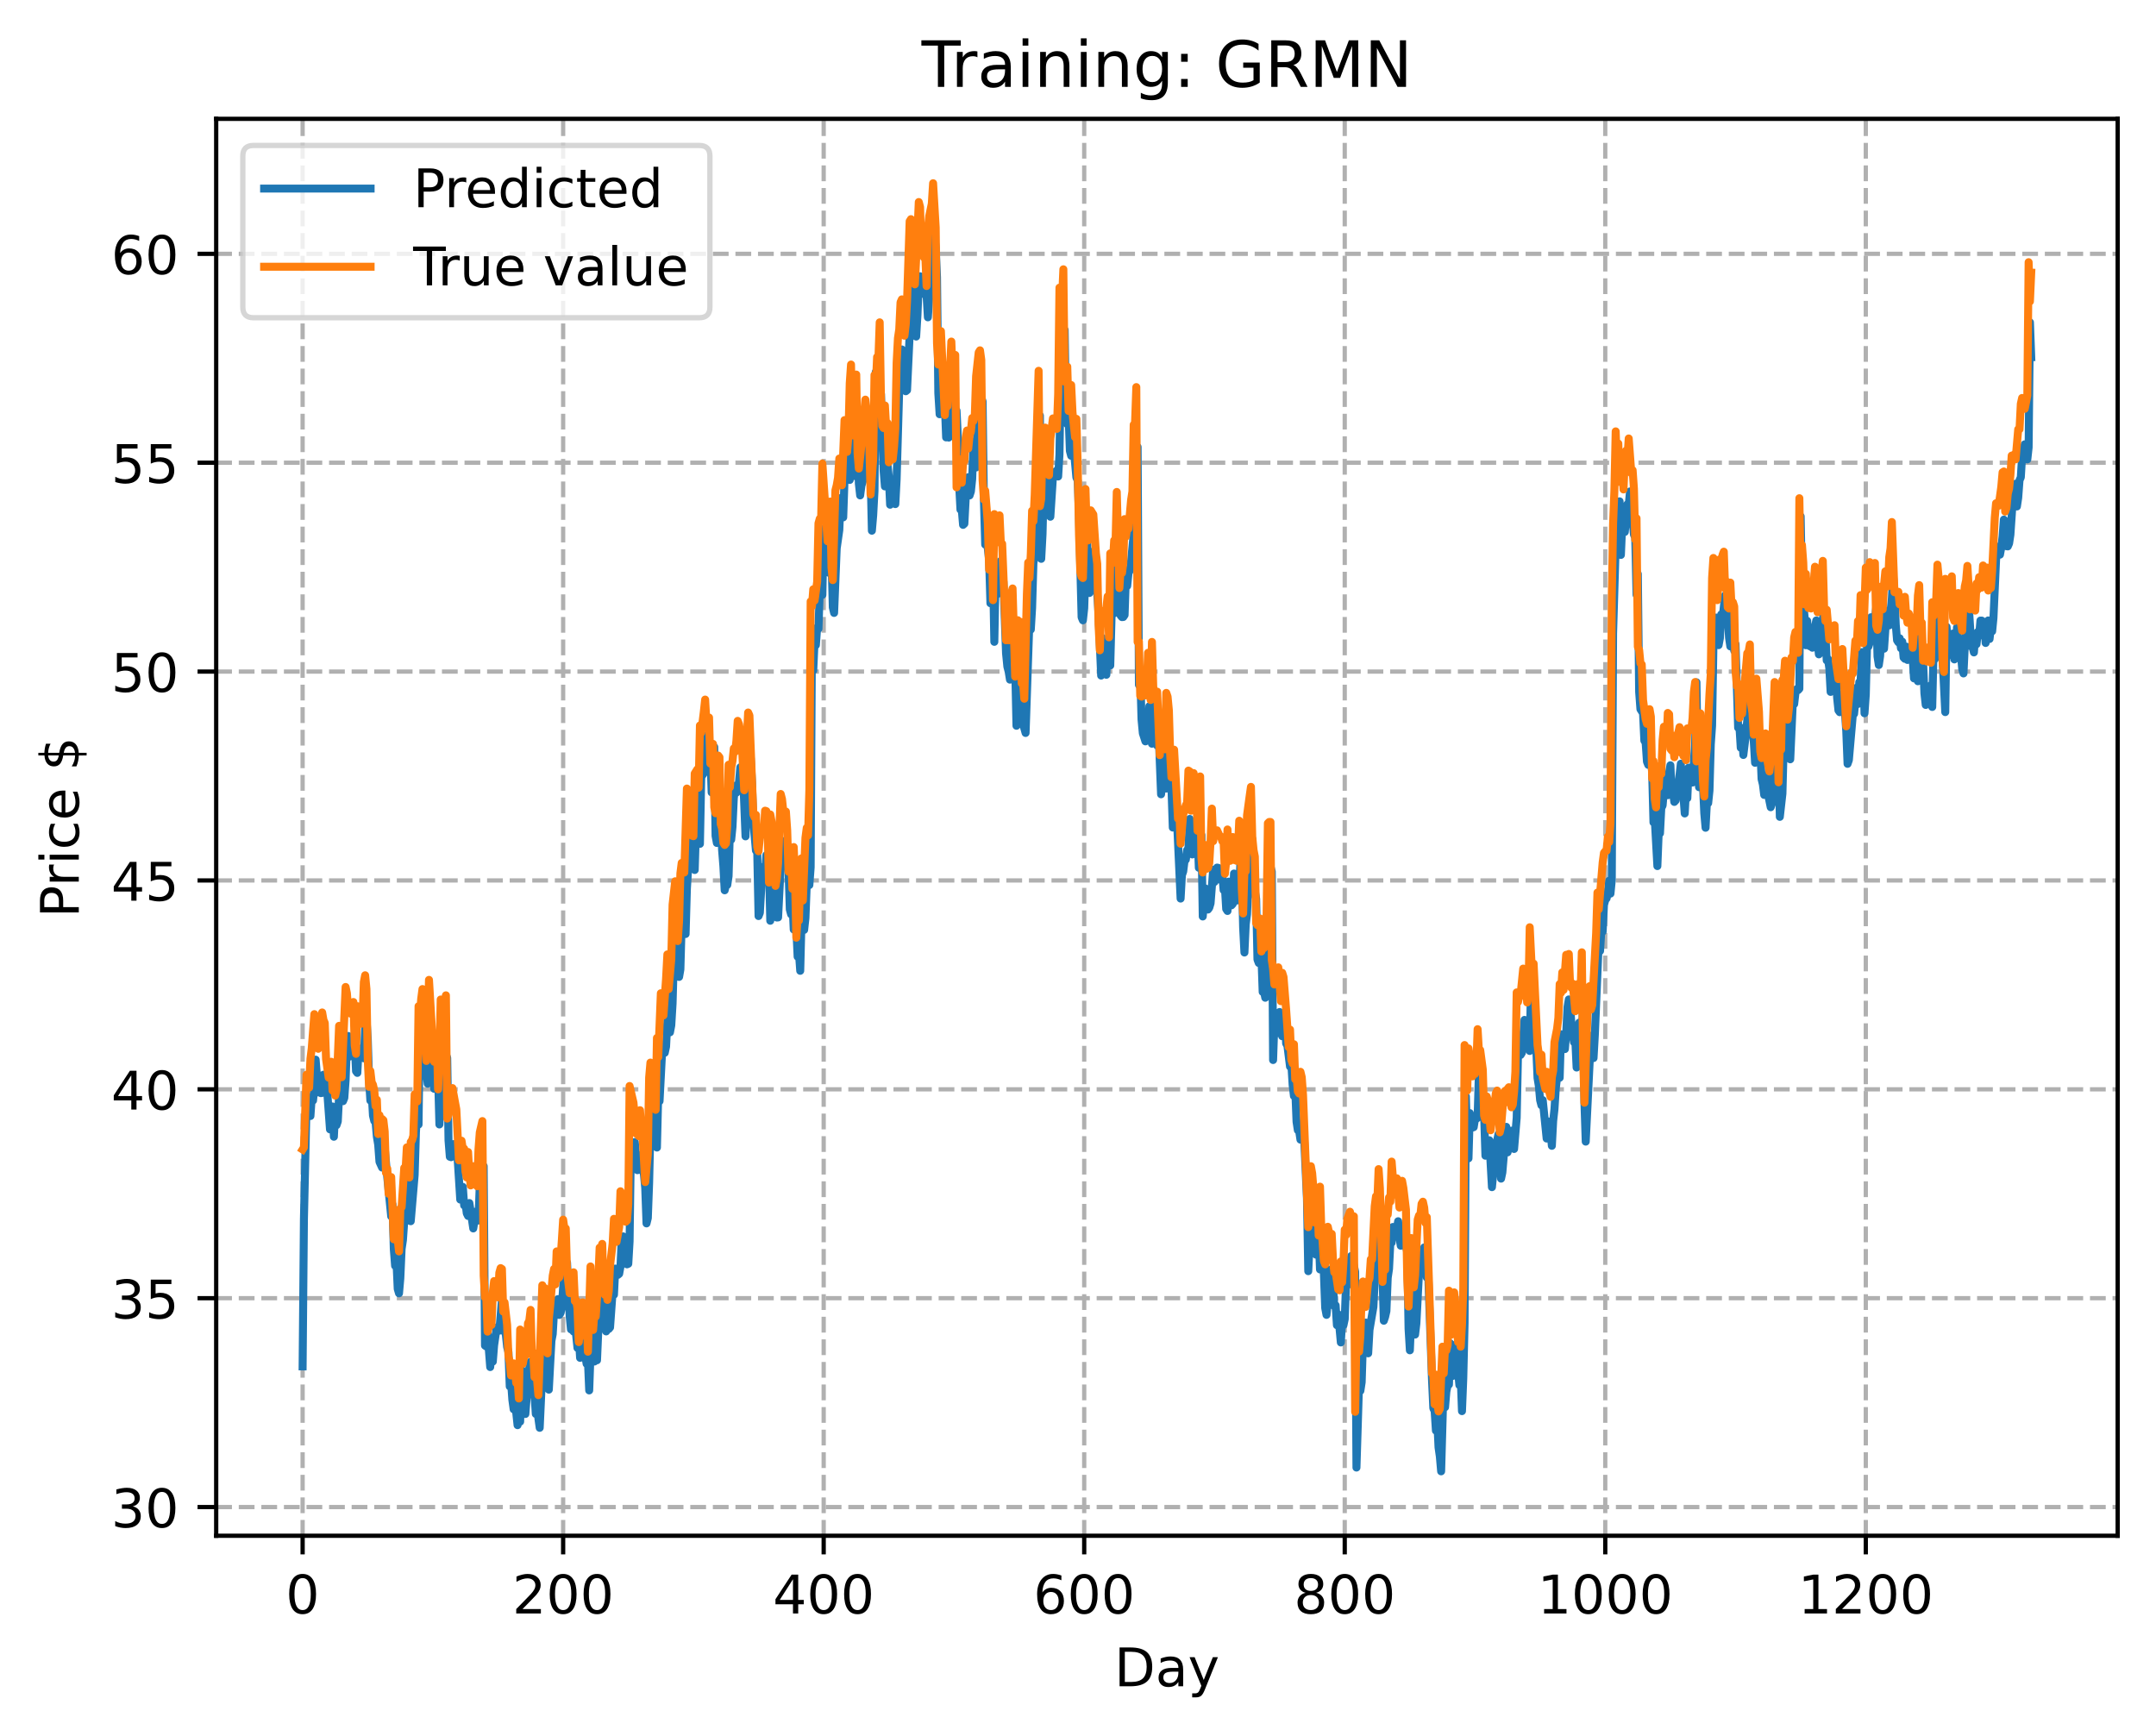<?xml version="1.0" encoding="utf-8" standalone="no"?>
<!DOCTYPE svg PUBLIC "-//W3C//DTD SVG 1.1//EN"
  "http://www.w3.org/Graphics/SVG/1.1/DTD/svg11.dtd">
<!-- Created with matplotlib (https://matplotlib.org/) -->
<svg height="325.986pt" version="1.1" viewBox="0 0 404.923 325.986" width="404.923pt" xmlns="http://www.w3.org/2000/svg" xmlns:xlink="http://www.w3.org/1999/xlink">
 <defs>
  <style type="text/css">
*{stroke-linecap:butt;stroke-linejoin:round;}
  </style>
 </defs>
 <g id="figure_1">
  <g id="patch_1">
   <path d="M 0 325.986 
L 404.923 325.986 
L 404.923 0 
L 0 0 
z
" style="fill:#ffffff;"/>
  </g>
  <g id="axes_1">
   <g id="patch_2">
    <path d="M 40.603 288.43 
L 397.723 288.43 
L 397.723 22.318 
L 40.603 22.318 
z
" style="fill:#ffffff;"/>
   </g>
   <g id="matplotlib.axis_1">
    <g id="xtick_1">
     <g id="line2d_1">
      <path clip-path="url(#p81d024cb92)" d="M 56.836 288.43 
L 56.836 22.318 
" style="fill:none;stroke:#b0b0b0;stroke-dasharray:2.96,1.28;stroke-dashoffset:0;stroke-width:0.8;"/>
     </g>
     <g id="line2d_2">
      <defs>
       <path d="M 0 0 
L 0 3.5 
" id="mcf4f51ba94" style="stroke:#000000;stroke-width:0.8;"/>
      </defs>
      <g>
       <use style="stroke:#000000;stroke-width:0.8;" x="56.836" xlink:href="#mcf4f51ba94" y="288.43"/>
      </g>
     </g>
     <g id="text_1">
      <!-- 0 -->
      <defs>
       <path d="M 31.781 66.406 
Q 24.172 66.406 20.328 58.906 
Q 16.5 51.422 16.5 36.375 
Q 16.5 21.391 20.328 13.891 
Q 24.172 6.391 31.781 6.391 
Q 39.453 6.391 43.281 13.891 
Q 47.125 21.391 47.125 36.375 
Q 47.125 51.422 43.281 58.906 
Q 39.453 66.406 31.781 66.406 
z
M 31.781 74.219 
Q 44.047 74.219 50.516 64.516 
Q 56.984 54.828 56.984 36.375 
Q 56.984 17.969 50.516 8.266 
Q 44.047 -1.422 31.781 -1.422 
Q 19.531 -1.422 13.062 8.266 
Q 6.594 17.969 6.594 36.375 
Q 6.594 54.828 13.062 64.516 
Q 19.531 74.219 31.781 74.219 
z
" id="DejaVuSans-48"/>
      </defs>
      <g transform="translate(53.655 303.029)scale(0.1 -0.1)">
       <use xlink:href="#DejaVuSans-48"/>
      </g>
     </g>
    </g>
    <g id="xtick_2">
     <g id="line2d_3">
      <path clip-path="url(#p81d024cb92)" d="M 105.766 288.43 
L 105.766 22.318 
" style="fill:none;stroke:#b0b0b0;stroke-dasharray:2.96,1.28;stroke-dashoffset:0;stroke-width:0.8;"/>
     </g>
     <g id="line2d_4">
      <g>
       <use style="stroke:#000000;stroke-width:0.8;" x="105.766" xlink:href="#mcf4f51ba94" y="288.43"/>
      </g>
     </g>
     <g id="text_2">
      <!-- 200 -->
      <defs>
       <path d="M 19.188 8.297 
L 53.609 8.297 
L 53.609 0 
L 7.328 0 
L 7.328 8.297 
Q 12.938 14.109 22.625 23.891 
Q 32.328 33.688 34.812 36.531 
Q 39.547 41.844 41.422 45.531 
Q 43.312 49.219 43.312 52.781 
Q 43.312 58.594 39.234 62.25 
Q 35.156 65.922 28.609 65.922 
Q 23.969 65.922 18.812 64.312 
Q 13.672 62.703 7.812 59.422 
L 7.812 69.391 
Q 13.766 71.781 18.938 73 
Q 24.125 74.219 28.422 74.219 
Q 39.75 74.219 46.484 68.547 
Q 53.219 62.891 53.219 53.422 
Q 53.219 48.922 51.531 44.891 
Q 49.859 40.875 45.406 35.406 
Q 44.188 33.984 37.641 27.219 
Q 31.109 20.453 19.188 8.297 
z
" id="DejaVuSans-50"/>
      </defs>
      <g transform="translate(96.223 303.029)scale(0.1 -0.1)">
       <use xlink:href="#DejaVuSans-50"/>
       <use x="63.623" xlink:href="#DejaVuSans-48"/>
       <use x="127.246" xlink:href="#DejaVuSans-48"/>
      </g>
     </g>
    </g>
    <g id="xtick_3">
     <g id="line2d_5">
      <path clip-path="url(#p81d024cb92)" d="M 154.697 288.43 
L 154.697 22.318 
" style="fill:none;stroke:#b0b0b0;stroke-dasharray:2.96,1.28;stroke-dashoffset:0;stroke-width:0.8;"/>
     </g>
     <g id="line2d_6">
      <g>
       <use style="stroke:#000000;stroke-width:0.8;" x="154.697" xlink:href="#mcf4f51ba94" y="288.43"/>
      </g>
     </g>
     <g id="text_3">
      <!-- 400 -->
      <defs>
       <path d="M 37.797 64.312 
L 12.891 25.391 
L 37.797 25.391 
z
M 35.203 72.906 
L 47.609 72.906 
L 47.609 25.391 
L 58.016 25.391 
L 58.016 17.188 
L 47.609 17.188 
L 47.609 0 
L 37.797 0 
L 37.797 17.188 
L 4.891 17.188 
L 4.891 26.703 
z
" id="DejaVuSans-52"/>
      </defs>
      <g transform="translate(145.153 303.029)scale(0.1 -0.1)">
       <use xlink:href="#DejaVuSans-52"/>
       <use x="63.623" xlink:href="#DejaVuSans-48"/>
       <use x="127.246" xlink:href="#DejaVuSans-48"/>
      </g>
     </g>
    </g>
    <g id="xtick_4">
     <g id="line2d_7">
      <path clip-path="url(#p81d024cb92)" d="M 203.628 288.43 
L 203.628 22.318 
" style="fill:none;stroke:#b0b0b0;stroke-dasharray:2.96,1.28;stroke-dashoffset:0;stroke-width:0.8;"/>
     </g>
     <g id="line2d_8">
      <g>
       <use style="stroke:#000000;stroke-width:0.8;" x="203.628" xlink:href="#mcf4f51ba94" y="288.43"/>
      </g>
     </g>
     <g id="text_4">
      <!-- 600 -->
      <defs>
       <path d="M 33.016 40.375 
Q 26.375 40.375 22.484 35.828 
Q 18.609 31.297 18.609 23.391 
Q 18.609 15.531 22.484 10.953 
Q 26.375 6.391 33.016 6.391 
Q 39.656 6.391 43.531 10.953 
Q 47.406 15.531 47.406 23.391 
Q 47.406 31.297 43.531 35.828 
Q 39.656 40.375 33.016 40.375 
z
M 52.594 71.297 
L 52.594 62.312 
Q 48.875 64.062 45.094 64.984 
Q 41.312 65.922 37.594 65.922 
Q 27.828 65.922 22.672 59.328 
Q 17.531 52.734 16.797 39.406 
Q 19.672 43.656 24.016 45.922 
Q 28.375 48.188 33.594 48.188 
Q 44.578 48.188 50.953 41.516 
Q 57.328 34.859 57.328 23.391 
Q 57.328 12.156 50.688 5.359 
Q 44.047 -1.422 33.016 -1.422 
Q 20.359 -1.422 13.672 8.266 
Q 6.984 17.969 6.984 36.375 
Q 6.984 53.656 15.188 63.938 
Q 23.391 74.219 37.203 74.219 
Q 40.922 74.219 44.703 73.484 
Q 48.484 72.75 52.594 71.297 
z
" id="DejaVuSans-54"/>
      </defs>
      <g transform="translate(194.084 303.029)scale(0.1 -0.1)">
       <use xlink:href="#DejaVuSans-54"/>
       <use x="63.623" xlink:href="#DejaVuSans-48"/>
       <use x="127.246" xlink:href="#DejaVuSans-48"/>
      </g>
     </g>
    </g>
    <g id="xtick_5">
     <g id="line2d_9">
      <path clip-path="url(#p81d024cb92)" d="M 252.558 288.43 
L 252.558 22.318 
" style="fill:none;stroke:#b0b0b0;stroke-dasharray:2.96,1.28;stroke-dashoffset:0;stroke-width:0.8;"/>
     </g>
     <g id="line2d_10">
      <g>
       <use style="stroke:#000000;stroke-width:0.8;" x="252.558" xlink:href="#mcf4f51ba94" y="288.43"/>
      </g>
     </g>
     <g id="text_5">
      <!-- 800 -->
      <defs>
       <path d="M 31.781 34.625 
Q 24.75 34.625 20.719 30.859 
Q 16.703 27.094 16.703 20.516 
Q 16.703 13.922 20.719 10.156 
Q 24.75 6.391 31.781 6.391 
Q 38.812 6.391 42.859 10.172 
Q 46.922 13.969 46.922 20.516 
Q 46.922 27.094 42.891 30.859 
Q 38.875 34.625 31.781 34.625 
z
M 21.922 38.812 
Q 15.578 40.375 12.031 44.719 
Q 8.5 49.078 8.5 55.328 
Q 8.5 64.062 14.719 69.141 
Q 20.953 74.219 31.781 74.219 
Q 42.672 74.219 48.875 69.141 
Q 55.078 64.062 55.078 55.328 
Q 55.078 49.078 51.531 44.719 
Q 48 40.375 41.703 38.812 
Q 48.828 37.156 52.797 32.312 
Q 56.781 27.484 56.781 20.516 
Q 56.781 9.906 50.312 4.234 
Q 43.844 -1.422 31.781 -1.422 
Q 19.734 -1.422 13.25 4.234 
Q 6.781 9.906 6.781 20.516 
Q 6.781 27.484 10.781 32.312 
Q 14.797 37.156 21.922 38.812 
z
M 18.312 54.391 
Q 18.312 48.734 21.844 45.562 
Q 25.391 42.391 31.781 42.391 
Q 38.141 42.391 41.719 45.562 
Q 45.312 48.734 45.312 54.391 
Q 45.312 60.062 41.719 63.234 
Q 38.141 66.406 31.781 66.406 
Q 25.391 66.406 21.844 63.234 
Q 18.312 60.062 18.312 54.391 
z
" id="DejaVuSans-56"/>
      </defs>
      <g transform="translate(243.015 303.029)scale(0.1 -0.1)">
       <use xlink:href="#DejaVuSans-56"/>
       <use x="63.623" xlink:href="#DejaVuSans-48"/>
       <use x="127.246" xlink:href="#DejaVuSans-48"/>
      </g>
     </g>
    </g>
    <g id="xtick_6">
     <g id="line2d_11">
      <path clip-path="url(#p81d024cb92)" d="M 301.489 288.43 
L 301.489 22.318 
" style="fill:none;stroke:#b0b0b0;stroke-dasharray:2.96,1.28;stroke-dashoffset:0;stroke-width:0.8;"/>
     </g>
     <g id="line2d_12">
      <g>
       <use style="stroke:#000000;stroke-width:0.8;" x="301.489" xlink:href="#mcf4f51ba94" y="288.43"/>
      </g>
     </g>
     <g id="text_6">
      <!-- 1000 -->
      <defs>
       <path d="M 12.406 8.297 
L 28.516 8.297 
L 28.516 63.922 
L 10.984 60.406 
L 10.984 69.391 
L 28.422 72.906 
L 38.281 72.906 
L 38.281 8.297 
L 54.391 8.297 
L 54.391 0 
L 12.406 0 
z
" id="DejaVuSans-49"/>
      </defs>
      <g transform="translate(288.764 303.029)scale(0.1 -0.1)">
       <use xlink:href="#DejaVuSans-49"/>
       <use x="63.623" xlink:href="#DejaVuSans-48"/>
       <use x="127.246" xlink:href="#DejaVuSans-48"/>
       <use x="190.869" xlink:href="#DejaVuSans-48"/>
      </g>
     </g>
    </g>
    <g id="xtick_7">
     <g id="line2d_13">
      <path clip-path="url(#p81d024cb92)" d="M 350.419 288.43 
L 350.419 22.318 
" style="fill:none;stroke:#b0b0b0;stroke-dasharray:2.96,1.28;stroke-dashoffset:0;stroke-width:0.8;"/>
     </g>
     <g id="line2d_14">
      <g>
       <use style="stroke:#000000;stroke-width:0.8;" x="350.419" xlink:href="#mcf4f51ba94" y="288.43"/>
      </g>
     </g>
     <g id="text_7">
      <!-- 1200 -->
      <g transform="translate(337.694 303.029)scale(0.1 -0.1)">
       <use xlink:href="#DejaVuSans-49"/>
       <use x="63.623" xlink:href="#DejaVuSans-50"/>
       <use x="127.246" xlink:href="#DejaVuSans-48"/>
       <use x="190.869" xlink:href="#DejaVuSans-48"/>
      </g>
     </g>
    </g>
    <g id="text_8">
     <!-- Day -->
     <defs>
      <path d="M 19.672 64.797 
L 19.672 8.109 
L 31.594 8.109 
Q 46.688 8.109 53.688 14.938 
Q 60.688 21.781 60.688 36.531 
Q 60.688 51.172 53.688 57.984 
Q 46.688 64.797 31.594 64.797 
z
M 9.812 72.906 
L 30.078 72.906 
Q 51.266 72.906 61.172 64.094 
Q 71.094 55.281 71.094 36.531 
Q 71.094 17.672 61.125 8.828 
Q 51.172 0 30.078 0 
L 9.812 0 
z
" id="DejaVuSans-68"/>
      <path d="M 34.281 27.484 
Q 23.391 27.484 19.188 25 
Q 14.984 22.516 14.984 16.5 
Q 14.984 11.719 18.141 8.906 
Q 21.297 6.109 26.703 6.109 
Q 34.188 6.109 38.703 11.406 
Q 43.219 16.703 43.219 25.484 
L 43.219 27.484 
z
M 52.203 31.203 
L 52.203 0 
L 43.219 0 
L 43.219 8.297 
Q 40.141 3.328 35.547 0.953 
Q 30.953 -1.422 24.312 -1.422 
Q 15.922 -1.422 10.953 3.297 
Q 6 8.016 6 15.922 
Q 6 25.141 12.172 29.828 
Q 18.359 34.516 30.609 34.516 
L 43.219 34.516 
L 43.219 35.406 
Q 43.219 41.609 39.141 45 
Q 35.062 48.391 27.688 48.391 
Q 23 48.391 18.547 47.266 
Q 14.109 46.141 10.016 43.891 
L 10.016 52.203 
Q 14.938 54.109 19.578 55.047 
Q 24.219 56 28.609 56 
Q 40.484 56 46.344 49.844 
Q 52.203 43.703 52.203 31.203 
z
" id="DejaVuSans-97"/>
      <path d="M 32.172 -5.078 
Q 28.375 -14.844 24.75 -17.812 
Q 21.141 -20.797 15.094 -20.797 
L 7.906 -20.797 
L 7.906 -13.281 
L 13.188 -13.281 
Q 16.891 -13.281 18.938 -11.516 
Q 21 -9.766 23.484 -3.219 
L 25.094 0.875 
L 2.984 54.688 
L 12.5 54.688 
L 29.594 11.922 
L 46.688 54.688 
L 56.203 54.688 
z
" id="DejaVuSans-121"/>
     </defs>
     <g transform="translate(209.29 316.707)scale(0.1 -0.1)">
      <use xlink:href="#DejaVuSans-68"/>
      <use x="77.002" xlink:href="#DejaVuSans-97"/>
      <use x="138.281" xlink:href="#DejaVuSans-121"/>
     </g>
    </g>
   </g>
   <g id="matplotlib.axis_2">
    <g id="ytick_1">
     <g id="line2d_15">
      <path clip-path="url(#p81d024cb92)" d="M 40.603 283.049 
L 397.723 283.049 
" style="fill:none;stroke:#b0b0b0;stroke-dasharray:2.96,1.28;stroke-dashoffset:0;stroke-width:0.8;"/>
     </g>
     <g id="line2d_16">
      <defs>
       <path d="M 0 0 
L -3.5 0 
" id="mc7806e24fc" style="stroke:#000000;stroke-width:0.8;"/>
      </defs>
      <g>
       <use style="stroke:#000000;stroke-width:0.8;" x="40.603" xlink:href="#mc7806e24fc" y="283.049"/>
      </g>
     </g>
     <g id="text_9">
      <!-- 30 -->
      <defs>
       <path d="M 40.578 39.312 
Q 47.656 37.797 51.625 33 
Q 55.609 28.219 55.609 21.188 
Q 55.609 10.406 48.188 4.484 
Q 40.766 -1.422 27.094 -1.422 
Q 22.516 -1.422 17.656 -0.516 
Q 12.797 0.391 7.625 2.203 
L 7.625 11.719 
Q 11.719 9.328 16.594 8.109 
Q 21.484 6.891 26.812 6.891 
Q 36.078 6.891 40.938 10.547 
Q 45.797 14.203 45.797 21.188 
Q 45.797 27.641 41.281 31.266 
Q 36.766 34.906 28.719 34.906 
L 20.219 34.906 
L 20.219 43.016 
L 29.109 43.016 
Q 36.375 43.016 40.234 45.922 
Q 44.094 48.828 44.094 54.297 
Q 44.094 59.906 40.109 62.906 
Q 36.141 65.922 28.719 65.922 
Q 24.656 65.922 20.016 65.031 
Q 15.375 64.156 9.812 62.312 
L 9.812 71.094 
Q 15.438 72.656 20.344 73.438 
Q 25.25 74.219 29.594 74.219 
Q 40.828 74.219 47.359 69.109 
Q 53.906 64.016 53.906 55.328 
Q 53.906 49.266 50.438 45.094 
Q 46.969 40.922 40.578 39.312 
z
" id="DejaVuSans-51"/>
      </defs>
      <g transform="translate(20.878 286.848)scale(0.1 -0.1)">
       <use xlink:href="#DejaVuSans-51"/>
       <use x="63.623" xlink:href="#DejaVuSans-48"/>
      </g>
     </g>
    </g>
    <g id="ytick_2">
     <g id="line2d_17">
      <path clip-path="url(#p81d024cb92)" d="M 40.603 243.82 
L 397.723 243.82 
" style="fill:none;stroke:#b0b0b0;stroke-dasharray:2.96,1.28;stroke-dashoffset:0;stroke-width:0.8;"/>
     </g>
     <g id="line2d_18">
      <g>
       <use style="stroke:#000000;stroke-width:0.8;" x="40.603" xlink:href="#mc7806e24fc" y="243.82"/>
      </g>
     </g>
     <g id="text_10">
      <!-- 35 -->
      <defs>
       <path d="M 10.797 72.906 
L 49.516 72.906 
L 49.516 64.594 
L 19.828 64.594 
L 19.828 46.734 
Q 21.969 47.469 24.109 47.828 
Q 26.266 48.188 28.422 48.188 
Q 40.625 48.188 47.75 41.5 
Q 54.891 34.812 54.891 23.391 
Q 54.891 11.625 47.562 5.094 
Q 40.234 -1.422 26.906 -1.422 
Q 22.312 -1.422 17.547 -0.641 
Q 12.797 0.141 7.719 1.703 
L 7.719 11.625 
Q 12.109 9.234 16.797 8.062 
Q 21.484 6.891 26.703 6.891 
Q 35.156 6.891 40.078 11.328 
Q 45.016 15.766 45.016 23.391 
Q 45.016 31 40.078 35.438 
Q 35.156 39.891 26.703 39.891 
Q 22.75 39.891 18.812 39.016 
Q 14.891 38.141 10.797 36.281 
z
" id="DejaVuSans-53"/>
      </defs>
      <g transform="translate(20.878 247.619)scale(0.1 -0.1)">
       <use xlink:href="#DejaVuSans-51"/>
       <use x="63.623" xlink:href="#DejaVuSans-53"/>
      </g>
     </g>
    </g>
    <g id="ytick_3">
     <g id="line2d_19">
      <path clip-path="url(#p81d024cb92)" d="M 40.603 204.59 
L 397.723 204.59 
" style="fill:none;stroke:#b0b0b0;stroke-dasharray:2.96,1.28;stroke-dashoffset:0;stroke-width:0.8;"/>
     </g>
     <g id="line2d_20">
      <g>
       <use style="stroke:#000000;stroke-width:0.8;" x="40.603" xlink:href="#mc7806e24fc" y="204.59"/>
      </g>
     </g>
     <g id="text_11">
      <!-- 40 -->
      <g transform="translate(20.878 208.39)scale(0.1 -0.1)">
       <use xlink:href="#DejaVuSans-52"/>
       <use x="63.623" xlink:href="#DejaVuSans-48"/>
      </g>
     </g>
    </g>
    <g id="ytick_4">
     <g id="line2d_21">
      <path clip-path="url(#p81d024cb92)" d="M 40.603 165.361 
L 397.723 165.361 
" style="fill:none;stroke:#b0b0b0;stroke-dasharray:2.96,1.28;stroke-dashoffset:0;stroke-width:0.8;"/>
     </g>
     <g id="line2d_22">
      <g>
       <use style="stroke:#000000;stroke-width:0.8;" x="40.603" xlink:href="#mc7806e24fc" y="165.361"/>
      </g>
     </g>
     <g id="text_12">
      <!-- 45 -->
      <g transform="translate(20.878 169.16)scale(0.1 -0.1)">
       <use xlink:href="#DejaVuSans-52"/>
       <use x="63.623" xlink:href="#DejaVuSans-53"/>
      </g>
     </g>
    </g>
    <g id="ytick_5">
     <g id="line2d_23">
      <path clip-path="url(#p81d024cb92)" d="M 40.603 126.132 
L 397.723 126.132 
" style="fill:none;stroke:#b0b0b0;stroke-dasharray:2.96,1.28;stroke-dashoffset:0;stroke-width:0.8;"/>
     </g>
     <g id="line2d_24">
      <g>
       <use style="stroke:#000000;stroke-width:0.8;" x="40.603" xlink:href="#mc7806e24fc" y="126.132"/>
      </g>
     </g>
     <g id="text_13">
      <!-- 50 -->
      <g transform="translate(20.878 129.931)scale(0.1 -0.1)">
       <use xlink:href="#DejaVuSans-53"/>
       <use x="63.623" xlink:href="#DejaVuSans-48"/>
      </g>
     </g>
    </g>
    <g id="ytick_6">
     <g id="line2d_25">
      <path clip-path="url(#p81d024cb92)" d="M 40.603 86.903 
L 397.723 86.903 
" style="fill:none;stroke:#b0b0b0;stroke-dasharray:2.96,1.28;stroke-dashoffset:0;stroke-width:0.8;"/>
     </g>
     <g id="line2d_26">
      <g>
       <use style="stroke:#000000;stroke-width:0.8;" x="40.603" xlink:href="#mc7806e24fc" y="86.903"/>
      </g>
     </g>
     <g id="text_14">
      <!-- 55 -->
      <g transform="translate(20.878 90.702)scale(0.1 -0.1)">
       <use xlink:href="#DejaVuSans-53"/>
       <use x="63.623" xlink:href="#DejaVuSans-53"/>
      </g>
     </g>
    </g>
    <g id="ytick_7">
     <g id="line2d_27">
      <path clip-path="url(#p81d024cb92)" d="M 40.603 47.674 
L 397.723 47.674 
" style="fill:none;stroke:#b0b0b0;stroke-dasharray:2.96,1.28;stroke-dashoffset:0;stroke-width:0.8;"/>
     </g>
     <g id="line2d_28">
      <g>
       <use style="stroke:#000000;stroke-width:0.8;" x="40.603" xlink:href="#mc7806e24fc" y="47.674"/>
      </g>
     </g>
     <g id="text_15">
      <!-- 60 -->
      <g transform="translate(20.878 51.473)scale(0.1 -0.1)">
       <use xlink:href="#DejaVuSans-54"/>
       <use x="63.623" xlink:href="#DejaVuSans-48"/>
      </g>
     </g>
    </g>
    <g id="text_16">
     <!-- Price $ -->
     <defs>
      <path d="M 19.672 64.797 
L 19.672 37.406 
L 32.078 37.406 
Q 38.969 37.406 42.719 40.969 
Q 46.484 44.531 46.484 51.125 
Q 46.484 57.672 42.719 61.234 
Q 38.969 64.797 32.078 64.797 
z
M 9.812 72.906 
L 32.078 72.906 
Q 44.344 72.906 50.609 67.359 
Q 56.891 61.812 56.891 51.125 
Q 56.891 40.328 50.609 34.812 
Q 44.344 29.297 32.078 29.297 
L 19.672 29.297 
L 19.672 0 
L 9.812 0 
z
" id="DejaVuSans-80"/>
      <path d="M 41.109 46.297 
Q 39.594 47.172 37.812 47.578 
Q 36.031 48 33.891 48 
Q 26.266 48 22.188 43.047 
Q 18.109 38.094 18.109 28.812 
L 18.109 0 
L 9.078 0 
L 9.078 54.688 
L 18.109 54.688 
L 18.109 46.188 
Q 20.953 51.172 25.484 53.578 
Q 30.031 56 36.531 56 
Q 37.453 56 38.578 55.875 
Q 39.703 55.766 41.062 55.516 
z
" id="DejaVuSans-114"/>
      <path d="M 9.422 54.688 
L 18.406 54.688 
L 18.406 0 
L 9.422 0 
z
M 9.422 75.984 
L 18.406 75.984 
L 18.406 64.594 
L 9.422 64.594 
z
" id="DejaVuSans-105"/>
      <path d="M 48.781 52.594 
L 48.781 44.188 
Q 44.969 46.297 41.141 47.344 
Q 37.312 48.391 33.406 48.391 
Q 24.656 48.391 19.812 42.844 
Q 14.984 37.312 14.984 27.297 
Q 14.984 17.281 19.812 11.734 
Q 24.656 6.203 33.406 6.203 
Q 37.312 6.203 41.141 7.25 
Q 44.969 8.297 48.781 10.406 
L 48.781 2.094 
Q 45.016 0.344 40.984 -0.531 
Q 36.969 -1.422 32.422 -1.422 
Q 20.062 -1.422 12.781 6.344 
Q 5.516 14.109 5.516 27.297 
Q 5.516 40.672 12.859 48.328 
Q 20.219 56 33.016 56 
Q 37.156 56 41.109 55.141 
Q 45.062 54.297 48.781 52.594 
z
" id="DejaVuSans-99"/>
      <path d="M 56.203 29.594 
L 56.203 25.203 
L 14.891 25.203 
Q 15.484 15.922 20.484 11.062 
Q 25.484 6.203 34.422 6.203 
Q 39.594 6.203 44.453 7.469 
Q 49.312 8.734 54.109 11.281 
L 54.109 2.781 
Q 49.266 0.734 44.188 -0.344 
Q 39.109 -1.422 33.891 -1.422 
Q 20.797 -1.422 13.156 6.188 
Q 5.516 13.812 5.516 26.812 
Q 5.516 40.234 12.766 48.109 
Q 20.016 56 32.328 56 
Q 43.359 56 49.781 48.891 
Q 56.203 41.797 56.203 29.594 
z
M 47.219 32.234 
Q 47.125 39.594 43.094 43.984 
Q 39.062 48.391 32.422 48.391 
Q 24.906 48.391 20.391 44.141 
Q 15.875 39.891 15.188 32.172 
z
" id="DejaVuSans-101"/>
      <path id="DejaVuSans-32"/>
      <path d="M 33.797 -14.703 
L 28.906 -14.703 
L 28.859 0 
Q 23.734 0.094 18.609 1.188 
Q 13.484 2.297 8.297 4.5 
L 8.297 13.281 
Q 13.281 10.156 18.375 8.562 
Q 23.484 6.984 28.906 6.938 
L 28.906 29.203 
Q 18.109 30.953 13.203 35.156 
Q 8.297 39.359 8.297 46.688 
Q 8.297 54.641 13.625 59.219 
Q 18.953 63.812 28.906 64.5 
L 28.906 75.984 
L 33.797 75.984 
L 33.797 64.656 
Q 38.328 64.453 42.578 63.688 
Q 46.828 62.938 50.875 61.625 
L 50.875 53.078 
Q 46.828 55.125 42.547 56.25 
Q 38.281 57.375 33.797 57.562 
L 33.797 36.719 
Q 44.875 35.016 50.094 30.609 
Q 55.328 26.219 55.328 18.609 
Q 55.328 10.359 49.781 5.594 
Q 44.234 0.828 33.797 0.094 
z
M 28.906 37.594 
L 28.906 57.625 
Q 23.25 56.984 20.266 54.391 
Q 17.281 51.812 17.281 47.516 
Q 17.281 43.312 20.031 40.969 
Q 22.797 38.625 28.906 37.594 
z
M 33.797 28.219 
L 33.797 7.078 
Q 39.984 7.906 43.141 10.594 
Q 46.297 13.281 46.297 17.672 
Q 46.297 21.969 43.281 24.5 
Q 40.281 27.047 33.797 28.219 
z
" id="DejaVuSans-36"/>
     </defs>
     <g transform="translate(14.798 172.342)rotate(-90)scale(0.1 -0.1)">
      <use xlink:href="#DejaVuSans-80"/>
      <use x="58.553" xlink:href="#DejaVuSans-114"/>
      <use x="99.666" xlink:href="#DejaVuSans-105"/>
      <use x="127.449" xlink:href="#DejaVuSans-99"/>
      <use x="182.43" xlink:href="#DejaVuSans-101"/>
      <use x="243.953" xlink:href="#DejaVuSans-32"/>
      <use x="275.74" xlink:href="#DejaVuSans-36"/>
     </g>
    </g>
   </g>
   <g id="line2d_29">
    <path clip-path="url(#p81d024cb92)" d="M 56.836 256.627 
L 57.081 228.959 
L 57.57 207.389 
L 57.814 208.607 
L 58.059 207.647 
L 58.304 209.602 
L 58.548 206.033 
L 58.793 206.698 
L 59.038 204.154 
L 59.282 199.017 
L 59.772 205.164 
L 60.016 203.584 
L 60.261 205.304 
L 60.506 205.26 
L 60.75 201.848 
L 60.995 202.93 
L 61.24 202.092 
L 61.974 212.114 
L 62.463 207.811 
L 62.708 213.497 
L 62.952 208.526 
L 63.197 211.333 
L 63.441 210.619 
L 63.931 200.951 
L 64.175 204.931 
L 64.42 206.815 
L 64.665 206.203 
L 64.909 202.91 
L 65.154 195.965 
L 65.399 194.569 
L 65.643 198.442 
L 65.888 197.376 
L 66.133 197.622 
L 66.377 197.174 
L 66.622 195.871 
L 66.867 201.183 
L 67.111 201.505 
L 67.356 196.869 
L 67.845 197.52 
L 68.09 197.272 
L 68.335 198.763 
L 68.579 193.021 
L 68.824 191.402 
L 69.069 195.13 
L 69.313 202.812 
L 69.558 206.695 
L 69.802 205.253 
L 70.047 209.515 
L 70.292 210.524 
L 70.536 210.722 
L 70.781 213.499 
L 71.026 214.972 
L 71.27 218.207 
L 71.76 219.283 
L 72.249 215.513 
L 72.738 221.161 
L 73.472 228.44 
L 73.717 226.211 
L 73.962 234.628 
L 74.206 237.736 
L 74.451 236.667 
L 74.696 242.076 
L 74.94 242.902 
L 75.185 240.088 
L 75.429 234.554 
L 75.674 232.913 
L 75.919 229.413 
L 76.163 229.43 
L 76.408 228.602 
L 76.653 222.044 
L 77.142 229.359 
L 77.876 220.689 
L 78.121 212.593 
L 78.365 208.538 
L 78.61 211.208 
L 78.855 191.693 
L 79.099 194.271 
L 79.589 193.395 
L 79.833 201.535 
L 80.078 201.492 
L 80.323 203.534 
L 80.812 193.371 
L 81.301 197.336 
L 81.546 204.485 
L 82.035 203.573 
L 82.28 202.254 
L 82.524 211.19 
L 82.769 206.763 
L 83.014 196.556 
L 83.258 198.37 
L 83.503 194.103 
L 83.748 198.052 
L 83.992 198.687 
L 84.237 214.156 
L 84.482 217.253 
L 84.726 217.335 
L 84.971 215.619 
L 85.216 214.875 
L 85.46 216.939 
L 85.705 216.833 
L 85.95 217.605 
L 86.439 225.293 
L 86.684 223.148 
L 86.928 222.917 
L 87.173 226.391 
L 87.417 225.898 
L 87.662 227.874 
L 87.907 228.368 
L 88.151 225.95 
L 88.641 229.064 
L 88.885 230.718 
L 89.375 227.688 
L 89.619 227.406 
L 89.864 229.233 
L 90.109 222.401 
L 90.353 221.661 
L 90.598 218.967 
L 90.843 219.031 
L 91.087 252.718 
L 91.332 252.887 
L 91.577 250.463 
L 92.066 256.752 
L 92.311 253.627 
L 92.555 255.733 
L 92.8 252.659 
L 93.289 249.304 
L 93.534 249.3 
L 93.778 249.917 
L 94.268 244.201 
L 94.512 245.085 
L 94.757 250.072 
L 95.002 250.647 
L 95.246 252.979 
L 95.491 253.926 
L 95.736 260.39 
L 95.98 259.464 
L 96.225 262.907 
L 96.47 264.68 
L 96.714 264.384 
L 96.959 265.352 
L 97.204 267.665 
L 97.448 265.808 
L 97.693 267.006 
L 97.938 257.225 
L 98.427 264.836 
L 98.672 265.567 
L 98.916 262.48 
L 99.161 261.793 
L 99.405 256.882 
L 99.65 255.756 
L 99.895 255.801 
L 100.139 260.039 
L 100.384 261.898 
L 100.629 265.561 
L 100.873 262.972 
L 101.118 266.419 
L 101.363 268.162 
L 101.852 257.348 
L 102.097 249.164 
L 102.341 253.04 
L 102.586 251.006 
L 102.831 253.131 
L 103.075 260.991 
L 103.565 251.827 
L 103.809 250.557 
L 104.054 246.342 
L 104.299 245.696 
L 104.543 246.945 
L 104.788 243.992 
L 105.032 246.962 
L 105.277 246.622 
L 105.522 245.503 
L 106.011 237.97 
L 106.256 238.062 
L 106.5 237.15 
L 106.99 247.19 
L 107.234 249.679 
L 107.479 246.839 
L 107.724 250.084 
L 107.968 245.588 
L 108.213 250.836 
L 108.458 253.166 
L 108.702 251.026 
L 108.947 255.022 
L 109.192 254.279 
L 109.436 250.717 
L 109.681 250.009 
L 109.926 254.673 
L 110.17 256.143 
L 110.415 255.41 
L 110.66 261.138 
L 111.149 247.357 
L 111.638 255.712 
L 111.883 254.227 
L 112.127 255.475 
L 112.372 249.758 
L 113.106 241.704 
L 113.351 241.88 
L 113.595 248.069 
L 113.84 250.053 
L 114.085 248.863 
L 114.329 249.603 
L 114.574 249.309 
L 115.063 242.501 
L 115.308 243.173 
L 115.553 238.255 
L 115.797 238.677 
L 116.042 239.439 
L 116.287 239.229 
L 116.531 237.894 
L 116.776 232.419 
L 117.02 232.204 
L 117.51 234.512 
L 117.754 237.459 
L 117.999 237.353 
L 118.244 233.126 
L 118.488 214.983 
L 118.978 214.917 
L 119.222 214.487 
L 119.712 219.773 
L 119.956 216.95 
L 120.201 219.108 
L 120.446 217.167 
L 120.69 219.686 
L 120.935 220.549 
L 121.18 223.104 
L 121.424 229.771 
L 121.669 228.768 
L 121.914 222.107 
L 122.158 211.742 
L 122.403 207.783 
L 122.648 207.74 
L 122.892 208.624 
L 123.137 213.338 
L 123.381 215.523 
L 123.626 205.506 
L 123.871 206.817 
L 124.36 197.357 
L 124.605 196.435 
L 124.849 197.728 
L 125.094 196.576 
L 125.583 187.067 
L 125.828 193.882 
L 126.073 192.582 
L 126.317 188.498 
L 126.562 179.875 
L 126.807 176.111 
L 127.051 174.521 
L 127.296 181.625 
L 127.541 183.476 
L 127.785 182.074 
L 128.03 173.349 
L 128.275 172.105 
L 128.764 175.421 
L 129.008 166.893 
L 129.253 162.854 
L 129.498 161.168 
L 129.742 158.123 
L 130.232 162.752 
L 130.476 163.395 
L 130.721 155.438 
L 130.966 155.606 
L 131.21 156.22 
L 131.455 158.488 
L 131.7 145.96 
L 132.189 145.194 
L 132.434 142.648 
L 132.678 138.121 
L 132.923 143.518 
L 133.168 143.134 
L 133.412 141.692 
L 133.657 148.829 
L 133.902 146.831 
L 134.146 140.303 
L 134.391 156.983 
L 134.636 158.323 
L 134.88 153.057 
L 135.369 152.26 
L 135.614 159.607 
L 135.859 162.68 
L 136.103 167.209 
L 136.348 166.182 
L 136.593 166.204 
L 136.837 164.543 
L 137.082 155.992 
L 137.327 157.702 
L 137.571 155.297 
L 137.816 149.969 
L 138.061 147.566 
L 138.305 148.871 
L 138.55 148.239 
L 138.795 146.823 
L 139.039 144.107 
L 139.284 144.289 
L 139.529 144.875 
L 140.018 157.079 
L 140.507 144.156 
L 140.752 143.68 
L 140.996 142.432 
L 141.241 147.008 
L 141.486 154.317 
L 141.975 159.746 
L 142.22 160.096 
L 142.464 172.047 
L 142.709 171.435 
L 143.198 162.842 
L 143.443 163.05 
L 143.688 164.153 
L 143.932 160.603 
L 144.177 160.723 
L 144.422 162.754 
L 144.666 172.929 
L 144.911 161.786 
L 145.156 160.112 
L 145.645 168.452 
L 145.89 172.324 
L 146.134 172.306 
L 146.868 157.933 
L 147.113 157.981 
L 147.357 159.165 
L 147.602 159.502 
L 147.847 158.891 
L 148.091 163.22 
L 148.336 170.804 
L 148.581 171.718 
L 148.825 169.222 
L 149.07 174.575 
L 149.315 168.964 
L 149.804 179.681 
L 150.049 178.976 
L 150.293 182.33 
L 150.538 172.691 
L 150.783 170.235 
L 151.027 174.648 
L 151.272 172.428 
L 151.517 166.094 
L 151.761 163.527 
L 152.006 166.229 
L 152.251 162.895 
L 152.495 119.438 
L 152.74 125.911 
L 152.984 120.458 
L 153.229 121.169 
L 153.474 117.839 
L 153.718 118.104 
L 153.963 110.751 
L 154.208 108.41 
L 154.452 111.736 
L 154.697 99.31 
L 154.942 100.307 
L 155.186 102.538 
L 155.431 103.098 
L 155.676 107.568 
L 156.165 104.686 
L 156.41 114.078 
L 156.654 115.115 
L 157.144 102.968 
L 157.633 99.548 
L 157.878 93.545 
L 158.122 94.695 
L 158.367 97.167 
L 158.856 82.826 
L 159.101 88.228 
L 159.59 90.14 
L 159.835 83.781 
L 160.079 80.456 
L 160.324 87.133 
L 160.569 89.416 
L 161.058 81.185 
L 161.303 90.838 
L 161.547 93.043 
L 161.792 91.197 
L 162.037 90.398 
L 162.281 89.037 
L 162.771 83.239 
L 163.26 85.664 
L 163.505 88.979 
L 163.749 99.673 
L 163.994 96.805 
L 164.239 92.2 
L 164.483 69.864 
L 164.728 77.874 
L 164.972 73.318 
L 165.217 77.346 
L 165.462 74.023 
L 165.951 88.386 
L 166.196 91.351 
L 166.44 85.713 
L 166.685 87.254 
L 166.93 89.543 
L 167.174 94.793 
L 167.664 91.999 
L 168.153 94.674 
L 168.398 90.024 
L 168.887 72.93 
L 169.132 71.356 
L 169.376 65.631 
L 169.866 68.087 
L 170.11 73.479 
L 170.355 73.282 
L 171.333 52.476 
L 171.578 52.904 
L 171.823 55.674 
L 172.067 63.207 
L 172.312 59.15 
L 172.557 53.097 
L 172.801 51.886 
L 173.046 51.999 
L 173.291 55.186 
L 173.535 53.926 
L 173.78 54.059 
L 174.025 55.504 
L 174.269 59.595 
L 174.759 52.318 
L 175.248 46.807 
L 175.493 44.236 
L 175.737 46.48 
L 175.982 52.095 
L 176.227 73.824 
L 176.471 77.8 
L 176.96 69.588 
L 177.205 75.588 
L 177.45 75.924 
L 177.694 82.15 
L 177.939 79.803 
L 178.184 82.184 
L 178.428 78.62 
L 178.673 77.952 
L 178.918 73.255 
L 179.162 76.353 
L 179.407 77.337 
L 179.652 77.126 
L 179.896 82.128 
L 180.141 91.139 
L 180.386 95.717 
L 180.63 95.677 
L 180.875 98.578 
L 181.12 98.356 
L 181.364 93.751 
L 181.854 89.621 
L 182.098 93.052 
L 182.343 92.308 
L 182.588 89.981 
L 182.832 83.118 
L 183.077 82.866 
L 183.321 87.797 
L 183.566 79.823 
L 183.811 77.936 
L 184.055 77.3 
L 184.3 74.669 
L 184.545 75.402 
L 184.789 93.959 
L 185.034 102.285 
L 185.279 100.794 
L 185.768 105.211 
L 186.013 113.295 
L 186.502 107.31 
L 186.747 120.544 
L 186.991 108.066 
L 187.236 111.637 
L 187.97 105.34 
L 188.215 108.622 
L 188.459 109.21 
L 188.948 122.71 
L 189.193 125.197 
L 189.438 126.145 
L 189.682 127.645 
L 189.927 121.829 
L 190.172 122.432 
L 190.416 120.426 
L 190.661 125.205 
L 190.906 136.307 
L 191.15 135.769 
L 191.395 127.172 
L 191.64 132.172 
L 191.884 126.087 
L 192.129 135.891 
L 192.618 137.659 
L 193.352 116.086 
L 193.597 118.249 
L 193.842 114.159 
L 194.086 105.805 
L 194.331 104.032 
L 194.575 100.338 
L 194.82 94.897 
L 195.065 83.574 
L 195.309 78.06 
L 195.554 104.956 
L 195.799 100.337 
L 196.043 90.592 
L 196.288 89.664 
L 196.533 90.047 
L 196.777 89.336 
L 197.267 97.048 
L 197.756 89.559 
L 198.001 88.709 
L 198.49 88.369 
L 198.735 89.492 
L 198.979 85.379 
L 199.224 70.269 
L 199.469 65.888 
L 199.713 64.441 
L 199.958 61.979 
L 200.203 77.958 
L 200.447 79.654 
L 200.692 78.021 
L 200.936 84.678 
L 201.181 85.602 
L 201.426 81.996 
L 201.915 87.032 
L 202.16 89.681 
L 202.404 90.231 
L 202.649 96.709 
L 203.138 115.931 
L 203.383 116.504 
L 203.628 114.251 
L 204.117 98.789 
L 204.362 109.028 
L 204.606 111.369 
L 204.851 109.807 
L 205.096 104.057 
L 205.34 103.802 
L 205.585 103.377 
L 205.83 108.909 
L 206.074 111.488 
L 206.319 115.303 
L 206.808 126.879 
L 207.053 119.824 
L 207.297 120.595 
L 207.787 126.732 
L 208.031 121.153 
L 208.276 120.926 
L 208.521 124.992 
L 208.765 115.674 
L 209.01 115.245 
L 209.255 115.184 
L 209.499 112.45 
L 209.744 111.065 
L 209.989 100.48 
L 210.233 111.762 
L 210.478 115.62 
L 210.723 115.901 
L 210.967 115.879 
L 211.212 115.511 
L 211.457 108.287 
L 211.701 110.049 
L 211.946 107.644 
L 212.191 107.154 
L 212.435 105.455 
L 212.924 100.233 
L 213.169 90.669 
L 213.414 86.264 
L 213.658 83.949 
L 213.903 128.628 
L 214.148 126.39 
L 214.392 135.104 
L 214.637 137.717 
L 215.126 139.237 
L 215.616 137.343 
L 215.86 132.638 
L 216.35 139.678 
L 216.594 131.654 
L 217.084 139.167 
L 217.328 140.02 
L 217.573 136.809 
L 218.062 149.177 
L 218.307 147.242 
L 218.551 147.846 
L 218.796 147.374 
L 219.041 148.104 
L 219.285 140.565 
L 219.53 139.371 
L 219.775 140.875 
L 220.264 155.42 
L 220.509 155.014 
L 220.753 149.388 
L 220.998 152.872 
L 221.732 168.764 
L 221.977 164.36 
L 222.221 163.67 
L 222.466 161.709 
L 222.711 161.458 
L 222.955 159.649 
L 223.2 159.423 
L 223.445 153.812 
L 223.689 154.713 
L 223.934 160.473 
L 224.179 155.665 
L 224.423 154.821 
L 224.668 158.626 
L 224.912 156.838 
L 225.157 162.983 
L 225.402 161.853 
L 225.646 156.846 
L 225.891 172.126 
L 226.38 166.86 
L 226.625 167.791 
L 226.87 170.822 
L 227.114 170.485 
L 227.359 169.653 
L 227.848 163.354 
L 228.093 165.642 
L 228.338 165.088 
L 228.582 162.947 
L 228.827 163.002 
L 229.072 165.182 
L 229.316 164.172 
L 229.561 164.213 
L 229.806 167.165 
L 230.05 166.658 
L 230.295 170.719 
L 230.539 171.092 
L 230.784 165.583 
L 231.029 168.534 
L 231.273 170.039 
L 231.518 169.774 
L 231.763 164.062 
L 232.007 167.769 
L 232.252 169.143 
L 232.497 168.857 
L 232.741 168.073 
L 232.986 161.171 
L 233.231 163.798 
L 233.475 174.214 
L 233.72 178.893 
L 233.965 173.573 
L 234.209 171.704 
L 234.699 160.463 
L 235.188 157.593 
L 235.433 164.168 
L 235.677 167.307 
L 235.922 168.83 
L 236.167 180.207 
L 236.411 180.863 
L 236.9 179.311 
L 237.145 186.299 
L 237.39 186.153 
L 237.634 187.39 
L 237.879 184.219 
L 238.124 179.202 
L 238.368 162.578 
L 238.613 162.735 
L 238.858 163.701 
L 239.102 199.086 
L 239.347 191.894 
L 239.592 194.157 
L 240.081 190.938 
L 240.326 190.068 
L 240.57 191.354 
L 240.815 194.616 
L 241.06 191.469 
L 241.304 190.174 
L 241.549 195.964 
L 241.794 196.416 
L 242.283 200.324 
L 242.527 199.796 
L 242.772 203.768 
L 243.017 205.849 
L 243.261 204.54 
L 243.506 210.677 
L 243.751 212.269 
L 243.995 212.405 
L 244.24 214.039 
L 244.485 212.417 
L 244.729 211.887 
L 244.974 214.637 
L 245.463 225.094 
L 245.708 238.742 
L 246.197 228.494 
L 246.442 225.813 
L 246.687 229.461 
L 246.931 230.649 
L 247.176 235.647 
L 247.421 232.572 
L 247.665 231.816 
L 247.91 238.418 
L 248.155 231.022 
L 248.644 239.199 
L 248.888 245.652 
L 249.133 246.95 
L 249.378 244.198 
L 249.622 239.18 
L 249.867 238.424 
L 250.112 243.305 
L 250.356 241.523 
L 250.601 245.337 
L 250.846 245.158 
L 251.09 248.891 
L 251.335 246.838 
L 251.824 252.13 
L 252.069 248.092 
L 252.314 248.908 
L 252.558 247.748 
L 252.803 241.078 
L 253.048 241.426 
L 253.537 237.243 
L 253.782 235.887 
L 254.026 236.425 
L 254.515 238.87 
L 254.76 275.626 
L 255.249 259.797 
L 255.494 261.22 
L 255.739 259.591 
L 255.983 251.824 
L 256.228 248.542 
L 256.473 248.391 
L 256.717 252.682 
L 256.962 254.17 
L 257.207 249.774 
L 257.941 245.454 
L 258.43 235.581 
L 258.675 233.338 
L 258.919 235.11 
L 259.164 231.442 
L 259.409 231.529 
L 259.898 248.05 
L 260.143 247.321 
L 260.387 246.241 
L 260.632 239.962 
L 260.876 238.315 
L 261.121 233.403 
L 261.366 233.398 
L 261.61 230.438 
L 261.855 230.491 
L 262.1 231.585 
L 262.344 230.744 
L 262.589 229.367 
L 262.834 232.451 
L 263.078 233.962 
L 263.568 230.33 
L 264.057 234.041 
L 264.302 235.152 
L 264.546 249.573 
L 264.791 253.605 
L 265.28 241.755 
L 265.77 250.653 
L 266.014 248.544 
L 266.503 239.086 
L 266.748 236.714 
L 266.993 237.087 
L 267.482 234.286 
L 267.727 234.855 
L 267.971 239.938 
L 268.216 238.735 
L 268.95 259.205 
L 269.195 264.498 
L 269.439 264.999 
L 269.684 268.697 
L 269.929 266.638 
L 270.173 271.828 
L 270.418 273.53 
L 270.663 276.334 
L 271.152 258.939 
L 271.397 264.295 
L 271.641 261.38 
L 271.886 260.136 
L 272.131 260.034 
L 272.375 252.298 
L 272.62 252.67 
L 272.864 258.415 
L 273.109 258.018 
L 273.354 252.584 
L 273.843 257.48 
L 274.088 260.143 
L 274.332 258.437 
L 274.577 265.027 
L 274.822 258.864 
L 275.066 248.449 
L 275.311 205.925 
L 275.556 214.781 
L 275.8 217.56 
L 276.045 209.054 
L 276.534 211.778 
L 276.779 211.697 
L 277.024 210.154 
L 277.268 210.136 
L 277.513 209.925 
L 277.758 201.319 
L 278.247 207.852 
L 278.491 207.158 
L 278.736 209.385 
L 278.981 217.058 
L 279.225 216.835 
L 279.715 214.156 
L 280.204 222.963 
L 280.938 215.363 
L 281.427 213.006 
L 281.672 216.348 
L 281.917 221.361 
L 282.161 220.204 
L 282.895 211.634 
L 283.14 216.429 
L 283.385 215.41 
L 283.629 212.608 
L 283.874 212.354 
L 284.118 214.664 
L 284.363 215.793 
L 284.852 209.949 
L 285.097 198.077 
L 285.342 197.638 
L 285.586 198.137 
L 285.831 197.736 
L 286.32 191.552 
L 286.565 193.988 
L 286.81 193.25 
L 287.054 196.867 
L 287.299 197.384 
L 287.544 184.78 
L 287.788 187.601 
L 288.033 192.398 
L 288.278 191.236 
L 288.767 202.454 
L 289.012 203.961 
L 289.256 206.637 
L 289.501 207.591 
L 289.746 206.618 
L 290.479 213.831 
L 290.724 210.619 
L 290.969 212.146 
L 291.213 212.765 
L 291.458 215.201 
L 291.703 210.537 
L 291.947 208.323 
L 292.192 204.442 
L 292.681 200.317 
L 292.926 202.419 
L 293.171 194.242 
L 293.415 196.372 
L 293.66 195.376 
L 293.905 197.037 
L 294.149 194.133 
L 294.394 189.178 
L 294.639 187.706 
L 294.883 188.665 
L 295.128 192.425 
L 295.617 195.743 
L 295.862 195.376 
L 296.106 200.497 
L 296.351 197.633 
L 296.596 192.063 
L 296.84 192.503 
L 297.085 194.305 
L 297.33 188.513 
L 297.574 207.057 
L 297.819 214.41 
L 298.798 194.517 
L 299.042 197.495 
L 299.287 198.718 
L 299.532 194.332 
L 300.266 176.89 
L 300.51 178.607 
L 300.755 174.653 
L 301 174.974 
L 301.244 169.948 
L 301.489 169.029 
L 301.734 168.734 
L 301.978 167.729 
L 302.223 165.415 
L 302.467 167.83 
L 302.712 165.289 
L 302.957 118.982 
L 303.691 94.164 
L 303.935 98.772 
L 304.18 94.159 
L 304.425 104.224 
L 304.669 98.556 
L 304.914 97.891 
L 305.159 99.909 
L 305.648 94.701 
L 305.893 94.876 
L 306.137 92.3 
L 306.871 100.401 
L 307.116 100.935 
L 307.361 111.717 
L 307.605 107.804 
L 307.85 129.931 
L 308.094 133.193 
L 308.584 133.965 
L 308.828 139.102 
L 309.073 139.495 
L 309.318 143.051 
L 309.562 143.651 
L 310.052 142.132 
L 310.296 145.083 
L 310.541 154.449 
L 310.786 153.882 
L 311.275 162.66 
L 311.52 156.46 
L 311.764 156.508 
L 312.009 151.759 
L 312.254 151.295 
L 312.743 145.8 
L 312.988 146.64 
L 313.232 149.348 
L 313.477 145.073 
L 313.722 143.728 
L 313.966 149.073 
L 314.211 148.685 
L 314.455 150.611 
L 314.7 150.348 
L 314.945 147.212 
L 315.189 147.709 
L 315.679 143.436 
L 315.923 148.564 
L 316.168 149.535 
L 316.413 152.776 
L 316.657 148.169 
L 316.902 149.918 
L 317.147 144.172 
L 317.391 144.831 
L 317.881 146.971 
L 318.37 139.592 
L 318.615 128.141 
L 318.859 143.182 
L 319.104 147.847 
L 319.349 146.549 
L 319.593 142.193 
L 320.082 152.716 
L 320.327 155.463 
L 320.572 150.772 
L 320.816 150.84 
L 321.061 148.469 
L 321.306 139.781 
L 321.55 136.282 
L 321.795 121.529 
L 322.04 116.396 
L 322.284 115.989 
L 322.529 116.383 
L 322.774 121.165 
L 323.018 119.872 
L 323.263 115.393 
L 323.508 116.217 
L 323.997 111.813 
L 324.242 117.11 
L 324.486 115.406 
L 324.731 119.755 
L 324.976 121.399 
L 325.22 118.273 
L 325.71 122.21 
L 325.954 120.97 
L 326.443 136.683 
L 326.688 136.475 
L 326.933 140.438 
L 327.177 137.683 
L 327.422 141.793 
L 327.911 137.83 
L 328.156 135.256 
L 328.401 131.099 
L 328.645 129.245 
L 328.89 128.592 
L 329.135 136.675 
L 329.379 139.235 
L 329.624 143.263 
L 329.869 140.823 
L 330.113 136.465 
L 330.603 140.616 
L 330.847 146.315 
L 331.092 147.325 
L 331.337 149.297 
L 331.581 148.465 
L 331.826 145.602 
L 332.07 149.208 
L 332.56 151.609 
L 332.804 150.886 
L 333.049 148.883 
L 333.538 137.851 
L 334.028 142.036 
L 334.272 153.415 
L 334.762 149.047 
L 335.006 139.772 
L 335.251 136.935 
L 335.496 135.819 
L 335.74 136.711 
L 335.985 142.005 
L 336.23 142.605 
L 336.719 131.724 
L 336.964 132.237 
L 337.208 130.136 
L 337.453 129.415 
L 337.698 129.619 
L 337.942 129.353 
L 338.187 96.984 
L 338.431 110.557 
L 338.921 115.866 
L 339.165 121.182 
L 339.41 116.605 
L 339.655 120 
L 339.899 121.367 
L 340.144 119.807 
L 340.389 121.651 
L 340.633 118.829 
L 341.123 116.526 
L 341.367 120.724 
L 341.612 122.896 
L 341.857 122.058 
L 342.101 117.691 
L 342.346 116.411 
L 342.591 114.402 
L 343.08 124.037 
L 343.325 123.766 
L 343.569 125.523 
L 343.814 129.947 
L 344.058 128.847 
L 344.303 128.44 
L 344.792 125.701 
L 345.037 131.078 
L 345.282 133.422 
L 345.526 133.759 
L 346.016 130.841 
L 346.26 130.274 
L 346.75 137.32 
L 346.994 143.457 
L 347.239 142.76 
L 347.973 134.343 
L 348.218 134.069 
L 348.707 129.147 
L 348.952 132.215 
L 349.196 128.107 
L 349.441 128.033 
L 349.686 122.473 
L 349.93 123.39 
L 350.175 133.962 
L 350.419 130.437 
L 350.664 120.785 
L 350.909 121.437 
L 351.153 120.686 
L 351.398 115.927 
L 351.643 117.839 
L 352.132 116.193 
L 352.377 114.128 
L 352.621 123.306 
L 352.866 124.904 
L 353.111 123.205 
L 353.355 118.121 
L 353.6 121.144 
L 353.845 121.838 
L 354.334 114.729 
L 354.579 117.287 
L 354.823 117.453 
L 355.313 112.408 
L 355.557 107.982 
L 355.802 111.445 
L 356.046 117.331 
L 356.291 120.253 
L 356.536 120.634 
L 356.78 119.875 
L 357.025 121.751 
L 357.27 120.511 
L 357.514 123.488 
L 357.759 123.736 
L 358.004 121.437 
L 358.248 123.948 
L 358.738 122.791 
L 358.982 122.69 
L 359.227 123.617 
L 359.472 127.409 
L 359.716 126.032 
L 359.961 127.455 
L 360.206 127.947 
L 360.45 120.983 
L 360.695 119.106 
L 360.94 125.689 
L 361.184 124.388 
L 361.429 130.232 
L 361.674 132.399 
L 361.918 131.48 
L 362.163 131.714 
L 362.407 131.585 
L 362.652 128.687 
L 362.897 132.779 
L 363.141 122.198 
L 363.386 123.789 
L 363.631 123.059 
L 363.875 121.501 
L 364.12 116.521 
L 364.365 117.183 
L 364.854 123.943 
L 365.343 133.742 
L 365.588 117.722 
L 365.833 120.349 
L 366.077 119.621 
L 366.567 123.058 
L 366.811 118.986 
L 367.056 123.847 
L 367.301 123.578 
L 367.545 117.845 
L 367.79 121.088 
L 368.034 119.963 
L 368.524 125.62 
L 368.768 126.479 
L 369.013 121.246 
L 369.258 118.401 
L 369.502 116.92 
L 369.747 113.6 
L 370.236 121.429 
L 370.481 121.56 
L 370.726 122.532 
L 370.97 119.226 
L 371.215 120.989 
L 371.46 118.681 
L 371.704 119.418 
L 371.949 116.557 
L 372.194 116.558 
L 372.438 116.735 
L 372.683 117.31 
L 372.928 120.758 
L 373.172 117.711 
L 373.417 116.529 
L 373.662 120.011 
L 373.906 117.876 
L 374.151 118.563 
L 374.395 116.067 
L 374.885 105.177 
L 375.129 102.683 
L 375.374 102.986 
L 375.619 104.17 
L 375.863 102.824 
L 376.108 100.792 
L 376.353 97.588 
L 376.597 97.913 
L 376.842 102.585 
L 377.087 102.618 
L 377.331 102.061 
L 377.576 100.45 
L 378.065 93.303 
L 378.31 93.274 
L 378.555 90.848 
L 378.799 95.121 
L 379.044 93.492 
L 379.289 90.189 
L 379.533 89.65 
L 379.778 85.61 
L 380.267 83.448 
L 380.512 86.108 
L 380.756 86.283 
L 381.001 84.036 
L 381.246 60.538 
L 381.49 67.093 
L 381.49 67.093 
" style="fill:none;stroke:#1f77b4;stroke-linecap:square;stroke-width:1.5;"/>
   </g>
   <g id="line2d_30">
    <path clip-path="url(#p81d024cb92)" d="M 56.836 215.888 
L 57.081 215.496 
L 57.57 201.844 
L 57.814 202.551 
L 58.059 204.277 
L 58.304 198.863 
L 58.548 196.902 
L 59.038 190.468 
L 59.527 196.117 
L 59.772 196.98 
L 60.016 195.568 
L 60.261 195.332 
L 60.506 190.154 
L 60.75 191.566 
L 60.995 192.116 
L 61.24 198.941 
L 61.729 202.394 
L 62.218 199.412 
L 62.463 204.826 
L 62.708 201.844 
L 62.952 205.767 
L 63.197 204.669 
L 63.686 192.665 
L 63.931 201.844 
L 64.175 202.315 
L 64.909 185.368 
L 65.154 186.545 
L 65.399 189.762 
L 65.643 188.428 
L 65.888 190.389 
L 66.377 188.193 
L 66.622 196.352 
L 66.867 197.921 
L 67.111 188.977 
L 67.356 190.939 
L 67.601 190.625 
L 67.845 192.272 
L 68.09 191.409 
L 68.335 184.427 
L 68.579 183.171 
L 68.824 185.76 
L 69.069 198.941 
L 69.313 204.12 
L 69.558 201.138 
L 69.802 203.257 
L 70.047 203.727 
L 70.292 204.826 
L 70.536 207.729 
L 70.781 206.552 
L 71.026 212.985 
L 71.27 209.455 
L 71.515 210.789 
L 71.76 210.161 
L 72.004 210.396 
L 72.249 212.515 
L 72.494 220.282 
L 72.738 219.498 
L 72.983 224.205 
L 73.228 224.205 
L 73.472 221.067 
L 73.962 232.757 
L 74.206 228.05 
L 74.451 231.894 
L 74.696 232.835 
L 74.94 235.032 
L 75.185 226.951 
L 75.429 226.716 
L 75.919 219.341 
L 76.163 219.89 
L 76.408 215.496 
L 76.653 217.222 
L 76.897 221.145 
L 77.142 214.476 
L 77.387 214.162 
L 77.631 213.299 
L 77.876 205.532 
L 78.121 205.375 
L 78.365 206.866 
L 78.61 188.977 
L 78.855 191.253 
L 79.099 187.643 
L 79.344 185.76 
L 79.589 196.117 
L 79.833 195.489 
L 80.078 199.255 
L 80.323 193.449 
L 80.567 184.034 
L 81.301 196.195 
L 81.546 199.412 
L 81.79 199.02 
L 82.035 194.312 
L 82.28 204.59 
L 82.524 198.706 
L 82.769 187.722 
L 83.014 188.193 
L 83.503 188.271 
L 83.748 186.937 
L 83.992 210.083 
L 84.237 209.376 
L 84.482 207.729 
L 84.726 205.297 
L 84.971 204.355 
L 85.705 208.356 
L 86.194 217.928 
L 86.684 214.241 
L 86.928 215.81 
L 87.173 215.732 
L 87.417 219.968 
L 87.662 221.145 
L 87.907 216.359 
L 88.151 220.439 
L 88.396 222.636 
L 88.885 219.027 
L 89.13 219.654 
L 89.619 222.793 
L 89.864 215.888 
L 90.109 212.672 
L 90.598 210.553 
L 90.843 239.583 
L 91.087 243.663 
L 91.332 243.82 
L 91.577 250.096 
L 91.821 249.233 
L 92.066 246.33 
L 92.311 248.841 
L 92.555 242.721 
L 92.8 240.603 
L 93.044 241.78 
L 93.289 241.466 
L 93.534 243.663 
L 93.778 239.034 
L 94.023 238.171 
L 94.268 238.328 
L 94.512 246.33 
L 94.757 244.604 
L 95.246 248.841 
L 95.491 254.725 
L 95.736 255.824 
L 95.98 258.334 
L 96.225 257.55 
L 96.47 256.059 
L 96.714 257.236 
L 96.959 259.747 
L 97.204 259.119 
L 97.448 262.65 
L 97.693 249.704 
L 97.938 256.138 
L 98.182 256.138 
L 98.672 253.548 
L 98.916 254.412 
L 99.161 248.527 
L 99.405 248.056 
L 99.65 246.016 
L 99.895 254.333 
L 100.139 254.019 
L 100.384 258.648 
L 100.629 256.373 
L 101.118 262.022 
L 101.852 241.387 
L 102.097 246.016 
L 102.341 241.937 
L 102.586 243.192 
L 102.831 254.176 
L 103.075 247.664 
L 103.32 245.31 
L 103.809 239.583 
L 104.054 238.328 
L 104.299 241.231 
L 104.543 235.032 
L 104.788 240.132 
L 105.032 239.897 
L 105.522 232.914 
L 105.766 229.069 
L 106.011 230.796 
L 106.256 230.717 
L 106.5 238.877 
L 106.99 242.878 
L 107.234 239.897 
L 107.479 242.957 
L 107.724 238.955 
L 107.968 244.369 
L 108.213 244.212 
L 108.458 245.703 
L 108.702 252.058 
L 109.192 245.075 
L 109.436 244.604 
L 109.681 248.919 
L 109.926 250.959 
L 110.17 246.88 
L 110.415 253.862 
L 110.904 237.857 
L 111.393 249.782 
L 111.638 246.252 
L 111.883 247.272 
L 112.372 240.211 
L 112.617 234.326 
L 112.861 234.64 
L 113.106 233.62 
L 113.351 242.25 
L 113.595 243.192 
L 113.84 241.152 
L 114.085 244.133 
L 114.329 242.486 
L 114.574 237.7 
L 115.063 233.542 
L 115.308 228.913 
L 115.553 232.6 
L 115.797 233.228 
L 116.287 230.482 
L 116.531 223.734 
L 116.776 224.205 
L 117.02 228.834 
L 117.265 226.48 
L 117.51 229.462 
L 117.754 229.226 
L 117.999 226.088 
L 118.244 203.963 
L 118.978 207.101 
L 119.467 212.907 
L 119.712 212.358 
L 119.956 213.378 
L 120.201 208.513 
L 120.446 212.201 
L 120.69 213.456 
L 121.18 222.008 
L 121.669 216.751 
L 121.914 202.394 
L 122.158 199.569 
L 122.403 199.883 
L 122.648 201.295 
L 122.892 206.709 
L 123.137 208.435 
L 123.381 194.94 
L 123.626 198.549 
L 124.115 186.545 
L 124.36 187.408 
L 124.605 190.703 
L 125.094 183.799 
L 125.339 179.248 
L 125.583 185.76 
L 126.073 180.111 
L 126.317 169.912 
L 126.807 165.518 
L 127.051 176.267 
L 127.296 176.738 
L 127.541 172.893 
L 127.785 164.027 
L 128.03 162.066 
L 128.275 163.871 
L 128.519 163.871 
L 129.008 148.1 
L 129.253 149.199 
L 129.498 148.65 
L 129.742 151.396 
L 129.987 156.966 
L 130.232 157.045 
L 130.476 145.276 
L 130.966 144.491 
L 131.21 147.943 
L 131.455 136.253 
L 131.7 137.587 
L 132.189 133.664 
L 132.434 131.389 
L 132.678 135.782 
L 133.168 134.762 
L 133.412 143.393 
L 133.902 139.705 
L 134.146 151.631 
L 134.391 152.729 
L 134.636 142.53 
L 134.88 141.902 
L 135.125 142.216 
L 135.369 154.769 
L 135.614 155.554 
L 135.859 158.3 
L 136.103 158.692 
L 136.348 158.378 
L 136.593 154.926 
L 136.837 143.628 
L 137.082 147.865 
L 137.327 144.177 
L 137.571 142.922 
L 137.816 140.568 
L 138.061 141.196 
L 138.305 139.156 
L 138.55 135.39 
L 138.795 136.018 
L 139.284 138.921 
L 139.773 148.414 
L 140.507 133.821 
L 140.752 134.37 
L 141.486 152.965 
L 141.73 153.514 
L 141.975 153.043 
L 142.22 159.085 
L 142.464 159.869 
L 142.709 157.28 
L 143.198 155.946 
L 143.443 156.731 
L 143.688 152.259 
L 143.932 152.337 
L 144.177 156.025 
L 144.422 165.754 
L 144.666 152.965 
L 144.911 154.299 
L 145.156 160.026 
L 145.4 162.223 
L 145.645 166.381 
L 145.89 164.969 
L 146.134 162.144 
L 146.624 149.12 
L 146.868 150.062 
L 147.113 152.337 
L 147.357 153.043 
L 147.602 152.416 
L 147.847 155.946 
L 148.091 163.714 
L 148.336 163.243 
L 148.581 160.261 
L 148.825 166.93 
L 149.07 159.085 
L 149.315 164.969 
L 149.559 176.11 
L 149.804 172.422 
L 150.049 172.893 
L 150.293 164.341 
L 150.538 161.203 
L 150.783 169.127 
L 151.272 157.358 
L 151.517 155.475 
L 151.761 156.888 
L 152.006 148.336 
L 152.251 112.951 
L 152.495 113.893 
L 152.74 110.676 
L 152.984 112.794 
L 153.474 109.263 
L 153.718 98.279 
L 153.963 97.416 
L 154.208 97.887 
L 154.452 87.06 
L 155.431 101.653 
L 155.676 99.378 
L 155.92 94.199 
L 156.165 106.596 
L 156.41 108.95 
L 156.899 92.081 
L 157.144 91.14 
L 157.388 89.727 
L 157.633 86.118 
L 157.878 87.295 
L 158.122 91.14 
L 158.612 78.9 
L 159.101 84.863 
L 159.345 81.803 
L 159.59 71.996 
L 159.835 68.465 
L 160.079 81.332 
L 160.324 81.803 
L 160.569 72.937 
L 160.813 70.348 
L 161.058 85.098 
L 161.303 88.001 
L 161.792 83.529 
L 162.526 75.056 
L 162.771 77.409 
L 163.015 78.194 
L 163.26 83.058 
L 163.505 92.866 
L 163.994 86.197 
L 164.239 70.427 
L 164.483 72.623 
L 164.728 67.053 
L 164.972 67.445 
L 165.217 60.541 
L 165.462 75.134 
L 165.706 79.998 
L 165.951 80.391 
L 166.196 76.154 
L 166.44 80.391 
L 166.685 79.449 
L 166.93 86.824 
L 167.174 86.354 
L 167.419 83.215 
L 167.664 86.275 
L 167.908 83.921 
L 168.153 80.391 
L 168.398 68.151 
L 168.642 63.522 
L 168.887 61.875 
L 169.132 56.775 
L 169.376 56.226 
L 169.621 57.559 
L 169.866 63.051 
L 170.11 60.933 
L 170.355 56.539 
L 170.844 41.554 
L 171.089 41.162 
L 171.333 41.475 
L 171.823 53.401 
L 172.312 43.751 
L 172.557 37.945 
L 172.801 38.886 
L 173.046 47.281 
L 173.291 47.046 
L 173.535 48.38 
L 173.78 48.066 
L 174.025 53.715 
L 174.269 43.045 
L 174.514 40.612 
L 175.003 38.259 
L 175.248 34.414 
L 175.737 42.731 
L 175.982 64.464 
L 176.227 68.465 
L 176.471 67.21 
L 176.716 62.188 
L 177.45 77.959 
L 177.694 74.271 
L 177.939 76.311 
L 178.184 71.446 
L 178.428 69.25 
L 178.673 64.15 
L 178.918 70.427 
L 179.162 67.131 
L 179.407 66.661 
L 179.652 91.532 
L 179.896 86.746 
L 180.141 90.669 
L 180.386 86.275 
L 180.63 90.669 
L 180.875 86.903 
L 181.12 86.589 
L 181.364 82.274 
L 181.609 80.862 
L 181.854 84.235 
L 182.098 81.725 
L 182.343 81.018 
L 182.588 78.508 
L 182.832 79.057 
L 183.077 78.194 
L 183.321 70.662 
L 183.811 66.19 
L 184.055 65.797 
L 184.3 67.602 
L 184.545 90.12 
L 184.789 93.807 
L 185.034 92.16 
L 185.523 98.201 
L 185.768 106.988 
L 186.013 100.476 
L 186.257 98.201 
L 186.502 112.716 
L 186.747 96.553 
L 186.991 101.967 
L 187.236 98.436 
L 187.725 96.789 
L 187.97 102.045 
L 188.215 102.124 
L 188.704 114.128 
L 188.948 120.248 
L 189.193 116.403 
L 189.438 120.248 
L 189.682 111.539 
L 189.927 111.46 
L 190.172 110.519 
L 190.661 127.074 
L 191.15 116.482 
L 191.395 125.661 
L 191.64 116.795 
L 191.884 128.329 
L 192.129 127.937 
L 192.374 131.232 
L 192.863 111.539 
L 193.108 105.654 
L 193.352 108.557 
L 193.597 104.007 
L 193.842 95.926 
L 194.086 97.887 
L 194.331 92.944 
L 195.065 69.642 
L 195.309 95.062 
L 195.554 93.65 
L 195.799 83.137 
L 196.288 80.312 
L 196.533 82.195 
L 196.777 87.374 
L 197.022 89.257 
L 197.267 82.352 
L 197.756 78.586 
L 198.001 79.606 
L 198.245 79.449 
L 198.49 80.548 
L 198.735 74.036 
L 198.979 54.029 
L 199.224 57.559 
L 199.469 56.069 
L 199.713 50.577 
L 199.958 71.682 
L 200.203 70.662 
L 200.447 68.857 
L 200.692 77.174 
L 200.936 75.919 
L 201.181 72.31 
L 201.426 77.409 
L 201.915 82.117 
L 202.16 78.665 
L 202.404 87.374 
L 202.649 100.398 
L 202.894 107.459 
L 203.138 108.322 
L 203.383 108.557 
L 203.872 91.846 
L 204.117 100.241 
L 204.362 101.496 
L 204.606 99.77 
L 204.851 95.847 
L 205.34 96.632 
L 205.83 103.928 
L 206.074 105.89 
L 206.319 117.266 
L 206.563 122.131 
L 206.808 114.756 
L 207.542 114.756 
L 207.787 114.128 
L 208.031 112.01 
L 208.276 119.698 
L 208.521 103.928 
L 208.765 105.576 
L 209.01 105.733 
L 209.255 101.496 
L 209.499 102.516 
L 209.744 92.395 
L 210.233 110.44 
L 210.478 106.517 
L 210.723 107.616 
L 210.967 105.733 
L 211.212 97.495 
L 211.457 100.79 
L 211.701 99.142 
L 211.946 99.299 
L 212.435 93.886 
L 212.68 92.316 
L 212.924 79.763 
L 213.169 79.606 
L 213.414 72.702 
L 213.658 120.561 
L 213.903 120.483 
L 214.148 130.683 
L 214.392 130.84 
L 214.637 129.27 
L 214.882 130.447 
L 215.126 130.604 
L 215.371 129.035 
L 215.616 122.601 
L 215.86 128.486 
L 216.105 131.467 
L 216.35 120.561 
L 216.594 128.957 
L 216.839 130.84 
L 217.084 130.055 
L 217.328 129.898 
L 217.818 141.824 
L 218.062 136.018 
L 218.307 138.058 
L 218.551 136.175 
L 218.796 140.725 
L 219.041 130.133 
L 219.285 130.84 
L 219.53 133.429 
L 219.775 141.667 
L 220.019 145.982 
L 220.264 144.491 
L 220.509 140.804 
L 221.243 153.749 
L 221.487 151.945 
L 221.732 158.457 
L 222.221 152.886 
L 222.466 152.337 
L 222.711 151.239 
L 222.955 150.768 
L 223.2 144.727 
L 223.445 144.884 
L 223.689 152.259 
L 223.934 145.197 
L 224.179 145.197 
L 224.423 150.062 
L 224.668 148.571 
L 224.912 156.025 
L 225.157 154.142 
L 225.402 145.825 
L 225.646 161.124 
L 225.891 163.871 
L 226.136 158.614 
L 226.38 159.869 
L 226.625 163.164 
L 226.87 163.007 
L 227.114 162.144 
L 227.359 157.986 
L 227.604 151.866 
L 227.848 157.986 
L 228.093 156.574 
L 228.582 155.946 
L 229.072 157.045 
L 229.316 157.123 
L 229.561 157.986 
L 229.806 157.908 
L 230.05 164.106 
L 230.295 161.752 
L 230.539 155.789 
L 230.784 161.595 
L 231.029 161.674 
L 231.273 160.811 
L 231.518 157.202 
L 231.763 161.517 
L 232.007 160.497 
L 232.252 161.674 
L 232.497 159.712 
L 232.741 154.142 
L 232.986 157.28 
L 233.231 167.009 
L 233.475 171.559 
L 233.72 163.321 
L 233.965 163.635 
L 234.209 153.122 
L 234.699 149.513 
L 234.943 147.787 
L 235.188 157.123 
L 235.433 159.634 
L 235.677 160.889 
L 235.922 173.364 
L 236.167 173.756 
L 236.656 172.501 
L 236.9 178.699 
L 237.145 175.796 
L 237.39 178.071 
L 237.634 176.659 
L 237.879 171.873 
L 238.124 154.612 
L 238.368 154.377 
L 238.613 154.377 
L 238.858 180.268 
L 239.102 181.916 
L 239.347 184.897 
L 240.081 181.681 
L 240.57 188.036 
L 240.815 182.701 
L 241.06 183.485 
L 241.549 189.605 
L 242.038 196.666 
L 242.283 193.371 
L 242.527 199.02 
L 242.772 199.726 
L 243.017 196.117 
L 243.261 202.707 
L 243.506 201.923 
L 243.751 204.983 
L 243.995 205.375 
L 244.24 201.295 
L 244.485 202.315 
L 244.729 205.689 
L 245.708 230.482 
L 245.953 222.479 
L 246.197 219.027 
L 246.442 220.361 
L 246.687 223.342 
L 246.931 229.619 
L 247.176 226.402 
L 247.421 226.088 
L 247.665 232.051 
L 247.91 222.871 
L 248.155 230.639 
L 248.399 233.149 
L 248.644 236.837 
L 248.888 237.465 
L 249.133 234.875 
L 249.378 230.403 
L 249.622 231.502 
L 249.867 234.169 
L 250.112 231.737 
L 250.356 236.758 
L 250.601 238.955 
L 250.846 238.877 
L 251.335 242.172 
L 251.58 242.329 
L 251.824 236.915 
L 252.069 240.838 
L 252.314 237.151 
L 252.558 230.952 
L 252.803 231.972 
L 253.048 228.913 
L 253.537 227.579 
L 254.026 229.54 
L 254.271 228.442 
L 254.515 265.16 
L 254.76 250.959 
L 255.005 251.43 
L 255.249 253.862 
L 255.494 250.881 
L 255.739 243.349 
L 255.983 240.681 
L 256.228 241.937 
L 256.473 245.467 
L 256.962 240.681 
L 257.207 240.132 
L 257.451 236.523 
L 257.696 236.523 
L 258.185 226.559 
L 258.43 224.676 
L 258.675 225.696 
L 258.919 219.576 
L 259.164 223.185 
L 259.653 240.76 
L 259.898 236.445 
L 260.143 238.484 
L 260.387 228.05 
L 260.632 228.128 
L 260.876 224.911 
L 261.121 225.696 
L 261.366 218.164 
L 261.855 224.362 
L 262.1 221.459 
L 262.344 221.302 
L 262.834 226.794 
L 263.078 223.107 
L 263.323 221.773 
L 263.568 223.107 
L 264.057 227.186 
L 264.302 240.289 
L 264.546 245.389 
L 265.036 232.522 
L 265.28 239.74 
L 265.525 241.78 
L 265.77 239.504 
L 266.259 229.069 
L 266.503 228.285 
L 266.748 228.363 
L 266.993 226.088 
L 267.237 225.696 
L 267.482 226.794 
L 267.727 229.697 
L 267.971 228.599 
L 268.95 257.942 
L 269.195 258.334 
L 269.439 263.748 
L 269.684 258.178 
L 269.929 263.277 
L 270.173 265.082 
L 270.418 264.611 
L 270.907 252.921 
L 271.152 257.942 
L 271.397 252.921 
L 271.641 253.627 
L 271.886 252.607 
L 272.131 242.407 
L 272.375 243.114 
L 272.62 250.646 
L 272.864 249.939 
L 273.109 242.721 
L 273.843 252.058 
L 274.088 247.978 
L 274.332 252.921 
L 274.577 248.841 
L 274.822 242.015 
L 275.066 196.274 
L 275.311 198.549 
L 275.556 204.826 
L 275.8 196.902 
L 276.534 202.158 
L 276.779 201.452 
L 277.024 201.687 
L 277.268 200.589 
L 277.513 193.292 
L 277.758 197.372 
L 278.002 197.215 
L 278.491 200.903 
L 278.736 209.533 
L 278.981 210.318 
L 279.225 205.924 
L 279.47 206.787 
L 279.959 212.279 
L 280.449 207.807 
L 280.693 207.493 
L 280.938 205.297 
L 281.183 204.826 
L 281.672 212.672 
L 281.917 211.652 
L 282.406 205.689 
L 282.651 204.904 
L 282.895 207.023 
L 283.14 204.512 
L 283.385 204.198 
L 283.629 204.434 
L 283.874 207.964 
L 284.118 207.493 
L 284.363 205.061 
L 284.608 201.295 
L 284.852 186.388 
L 285.097 188.193 
L 285.342 187.094 
L 285.586 186.78 
L 286.076 181.916 
L 286.32 187.016 
L 286.565 183.328 
L 286.81 188.271 
L 287.054 186.623 
L 287.299 174.149 
L 287.788 183.956 
L 288.033 180.974 
L 288.767 196.274 
L 289.012 198 
L 289.256 201.374 
L 289.501 198.078 
L 289.746 202.394 
L 290.235 204.512 
L 290.479 201.295 
L 290.724 204.12 
L 291.213 206.003 
L 291.458 202.315 
L 291.703 201.06 
L 291.947 195.725 
L 292.437 193.214 
L 292.681 191.174 
L 292.926 184.819 
L 293.171 186.467 
L 293.415 182.622 
L 293.66 185.917 
L 294.149 179.327 
L 294.394 179.327 
L 294.639 179.17 
L 294.883 184.897 
L 295.128 185.525 
L 295.373 184.74 
L 295.862 189.919 
L 296.106 188.271 
L 296.351 184.819 
L 296.596 184.897 
L 296.84 186.545 
L 297.085 178.856 
L 297.33 198.549 
L 297.574 207.101 
L 298.308 185.603 
L 298.553 185.211 
L 298.798 189.605 
L 299.042 188.742 
L 299.776 175.247 
L 300.021 167.637 
L 300.266 170.775 
L 301 161.988 
L 301.244 160.183 
L 301.489 159.869 
L 301.734 159.791 
L 301.978 157.123 
L 302.223 158.143 
L 302.467 154.456 
L 302.712 112.088 
L 302.957 98.358 
L 303.201 92.16 
L 303.446 81.018 
L 303.691 88.001 
L 303.935 83.294 
L 304.18 90.512 
L 304.425 87.53 
L 304.669 88.001 
L 304.914 91.924 
L 305.159 86.275 
L 305.403 84.628 
L 305.648 86.118 
L 305.893 82.352 
L 306.382 88.864 
L 306.627 88.315 
L 306.871 91.767 
L 307.116 101.339 
L 307.361 97.338 
L 307.605 121.503 
L 307.85 122.052 
L 308.094 124.563 
L 308.339 124.798 
L 308.584 131.467 
L 309.073 135.076 
L 309.318 135.939 
L 309.562 133.821 
L 309.807 133.193 
L 310.052 134.606 
L 310.296 146.217 
L 310.541 142.922 
L 310.786 150.062 
L 311.03 151.631 
L 311.275 145.433 
L 311.52 147.865 
L 311.764 143.785 
L 312.009 145.354 
L 312.254 138.999 
L 312.498 136.489 
L 312.988 139.548 
L 313.232 133.899 
L 313.477 134.135 
L 313.722 140.647 
L 313.966 140.961 
L 314.211 139.941 
L 314.455 142.216 
L 314.7 138.136 
L 314.945 138.764 
L 315.434 136.567 
L 315.679 141.353 
L 315.923 139.862 
L 316.168 141.981 
L 316.413 139.235 
L 316.657 142.765 
L 316.902 136.802 
L 317.147 137.195 
L 317.636 137.116 
L 317.881 134.919 
L 318.125 129.976 
L 318.37 128.093 
L 318.615 143.001 
L 318.859 142.844 
L 319.349 133.978 
L 319.838 146.688 
L 320.082 149.591 
L 320.327 142.765 
L 320.572 140.49 
L 321.061 130.29 
L 321.306 126.524 
L 321.55 108.557 
L 321.795 104.791 
L 322.04 105.341 
L 322.284 110.362 
L 322.529 112.716 
L 323.018 105.027 
L 323.263 106.282 
L 323.508 104.242 
L 323.752 103.614 
L 323.997 110.519 
L 324.242 109.185 
L 324.486 114.049 
L 324.731 114.285 
L 324.976 109.42 
L 325.22 114.206 
L 325.465 113.108 
L 325.71 113.893 
L 325.954 125.975 
L 326.199 128.878 
L 326.443 128.407 
L 326.688 134.841 
L 326.933 130.055 
L 327.177 134.056 
L 328.156 122.68 
L 328.401 122.444 
L 328.645 121.032 
L 328.89 132.252 
L 329.135 133.899 
L 329.379 137.979 
L 329.869 127.466 
L 330.358 133.664 
L 330.603 141.118 
L 330.847 142.373 
L 331.092 139.784 
L 331.581 137.744 
L 331.826 142.294 
L 332.315 144.884 
L 332.804 140.411 
L 333.294 128.093 
L 333.538 133.35 
L 333.783 133.978 
L 334.028 146.923 
L 334.272 139.548 
L 334.517 140.804 
L 334.762 127.701 
L 335.006 127.387 
L 335.251 124.092 
L 335.74 135.155 
L 335.985 132.958 
L 336.474 123.464 
L 336.719 124.171 
L 336.964 119.698 
L 337.208 118.678 
L 337.453 119.777 
L 337.698 122.601 
L 337.942 93.572 
L 338.187 108.008 
L 338.431 102.359 
L 338.676 105.654 
L 338.921 113.5 
L 339.165 107.773 
L 339.41 112.637 
L 339.655 114.206 
L 339.899 112.323 
L 340.144 114.285 
L 340.389 110.519 
L 340.633 109.577 
L 340.878 106.439 
L 341.367 114.991 
L 341.857 107.616 
L 342.101 107.616 
L 342.346 105.341 
L 342.591 114.206 
L 342.835 116.639 
L 343.08 114.52 
L 343.569 120.091 
L 343.814 118.208 
L 344.058 118.6 
L 344.303 117.58 
L 344.548 117.423 
L 344.792 124.249 
L 345.282 127.544 
L 346.016 121.895 
L 346.75 136.41 
L 347.728 126.289 
L 347.973 126.524 
L 348.462 120.326 
L 348.707 121.66 
L 348.952 116.639 
L 349.196 119.542 
L 349.441 111.774 
L 349.93 120.797 
L 350.419 106.596 
L 350.664 110.754 
L 350.909 110.362 
L 351.153 105.576 
L 351.643 109.263 
L 352.132 105.733 
L 352.377 117.502 
L 352.621 118.286 
L 352.866 116.56 
L 353.111 110.205 
L 353.355 112.951 
L 353.6 114.442 
L 353.845 109.813 
L 354.089 107.302 
L 354.334 109.577 
L 354.579 110.126 
L 354.823 104.634 
L 355.068 102.987 
L 355.313 98.044 
L 355.802 111.225 
L 356.291 111.303 
L 356.536 111.146 
L 356.78 113.5 
L 357.025 112.637 
L 357.27 112.794 
L 357.514 115.619 
L 357.759 112.088 
L 358.004 115.462 
L 358.248 116.952 
L 358.493 115.226 
L 358.738 116.089 
L 358.982 115.932 
L 359.227 121.66 
L 359.472 118.678 
L 359.716 118.757 
L 359.961 118.051 
L 360.206 111.853 
L 360.45 109.891 
L 360.695 118.443 
L 360.94 116.952 
L 361.184 124.092 
L 361.429 123.778 
L 361.674 123.778 
L 361.918 124.249 
L 362.163 123.778 
L 362.407 121.425 
L 362.652 124.484 
L 362.897 113.108 
L 363.141 115.697 
L 363.386 113.657 
L 363.631 112.951 
L 363.875 106.047 
L 364.365 111.382 
L 364.609 115.776 
L 364.854 124.641 
L 365.099 126.21 
L 365.343 108.714 
L 365.588 111.853 
L 365.833 111.382 
L 366.077 109.656 
L 366.322 112.323 
L 366.567 108.243 
L 366.811 116.011 
L 367.056 116.639 
L 367.301 112.01 
L 367.545 115.148 
L 367.79 111.382 
L 368.034 116.717 
L 368.279 116.952 
L 368.524 118.443 
L 368.768 112.794 
L 369.013 110.126 
L 369.258 109.028 
L 369.502 106.282 
L 369.992 114.442 
L 370.236 112.559 
L 370.481 114.363 
L 370.726 111.853 
L 370.97 114.677 
L 371.215 109.577 
L 371.46 110.754 
L 371.704 108.4 
L 372.194 110.362 
L 372.438 106.204 
L 372.683 108.008 
L 372.928 106.674 
L 373.172 106.596 
L 373.417 110.911 
L 373.662 109.028 
L 373.906 110.44 
L 374.151 107.224 
L 374.64 97.259 
L 374.885 94.513 
L 375.129 94.435 
L 375.374 94.984 
L 375.863 91.453 
L 376.108 88.707 
L 376.353 88.55 
L 376.597 96.082 
L 376.842 95.376 
L 377.087 92.709 
L 377.331 91.767 
L 377.576 89.257 
L 377.821 85.569 
L 378.065 85.726 
L 378.31 85.334 
L 378.555 86.275 
L 379.044 80.626 
L 379.289 80.626 
L 379.533 75.84 
L 379.778 74.742 
L 380.022 75.369 
L 380.267 76.782 
L 380.756 74.271 
L 381.001 49.243 
L 381.246 56.618 
L 381.49 51.204 
L 381.49 51.204 
" style="fill:none;stroke:#ff7f0e;stroke-linecap:square;stroke-width:1.5;"/>
   </g>
   <g id="patch_3">
    <path d="M 40.603 288.43 
L 40.603 22.318 
" style="fill:none;stroke:#000000;stroke-linecap:square;stroke-linejoin:miter;stroke-width:0.8;"/>
   </g>
   <g id="patch_4">
    <path d="M 397.723 288.43 
L 397.723 22.318 
" style="fill:none;stroke:#000000;stroke-linecap:square;stroke-linejoin:miter;stroke-width:0.8;"/>
   </g>
   <g id="patch_5">
    <path d="M 40.603 288.43 
L 397.723 288.43 
" style="fill:none;stroke:#000000;stroke-linecap:square;stroke-linejoin:miter;stroke-width:0.8;"/>
   </g>
   <g id="patch_6">
    <path d="M 40.603 22.318 
L 397.723 22.318 
" style="fill:none;stroke:#000000;stroke-linecap:square;stroke-linejoin:miter;stroke-width:0.8;"/>
   </g>
   <g id="text_17">
    <!-- Training: GRMN -->
    <defs>
     <path d="M -0.297 72.906 
L 61.375 72.906 
L 61.375 64.594 
L 35.5 64.594 
L 35.5 0 
L 25.594 0 
L 25.594 64.594 
L -0.297 64.594 
z
" id="DejaVuSans-84"/>
     <path d="M 54.891 33.016 
L 54.891 0 
L 45.906 0 
L 45.906 32.719 
Q 45.906 40.484 42.875 44.328 
Q 39.844 48.188 33.797 48.188 
Q 26.516 48.188 22.312 43.547 
Q 18.109 38.922 18.109 30.906 
L 18.109 0 
L 9.078 0 
L 9.078 54.688 
L 18.109 54.688 
L 18.109 46.188 
Q 21.344 51.125 25.703 53.562 
Q 30.078 56 35.797 56 
Q 45.219 56 50.047 50.172 
Q 54.891 44.344 54.891 33.016 
z
" id="DejaVuSans-110"/>
     <path d="M 45.406 27.984 
Q 45.406 37.75 41.375 43.109 
Q 37.359 48.484 30.078 48.484 
Q 22.859 48.484 18.828 43.109 
Q 14.797 37.75 14.797 27.984 
Q 14.797 18.266 18.828 12.891 
Q 22.859 7.516 30.078 7.516 
Q 37.359 7.516 41.375 12.891 
Q 45.406 18.266 45.406 27.984 
z
M 54.391 6.781 
Q 54.391 -7.172 48.188 -13.984 
Q 42 -20.797 29.203 -20.797 
Q 24.469 -20.797 20.266 -20.094 
Q 16.062 -19.391 12.109 -17.922 
L 12.109 -9.188 
Q 16.062 -11.328 19.922 -12.344 
Q 23.781 -13.375 27.781 -13.375 
Q 36.625 -13.375 41.016 -8.766 
Q 45.406 -4.156 45.406 5.172 
L 45.406 9.625 
Q 42.625 4.781 38.281 2.391 
Q 33.938 0 27.875 0 
Q 17.828 0 11.672 7.656 
Q 5.516 15.328 5.516 27.984 
Q 5.516 40.672 11.672 48.328 
Q 17.828 56 27.875 56 
Q 33.938 56 38.281 53.609 
Q 42.625 51.219 45.406 46.391 
L 45.406 54.688 
L 54.391 54.688 
z
" id="DejaVuSans-103"/>
     <path d="M 11.719 12.406 
L 22.016 12.406 
L 22.016 0 
L 11.719 0 
z
M 11.719 51.703 
L 22.016 51.703 
L 22.016 39.312 
L 11.719 39.312 
z
" id="DejaVuSans-58"/>
     <path d="M 59.516 10.406 
L 59.516 29.984 
L 43.406 29.984 
L 43.406 38.094 
L 69.281 38.094 
L 69.281 6.781 
Q 63.578 2.734 56.688 0.656 
Q 49.812 -1.422 42 -1.422 
Q 24.906 -1.422 15.25 8.562 
Q 5.609 18.562 5.609 36.375 
Q 5.609 54.25 15.25 64.234 
Q 24.906 74.219 42 74.219 
Q 49.125 74.219 55.547 72.453 
Q 61.969 70.703 67.391 67.281 
L 67.391 56.781 
Q 61.922 61.422 55.766 63.766 
Q 49.609 66.109 42.828 66.109 
Q 29.438 66.109 22.719 58.641 
Q 16.016 51.172 16.016 36.375 
Q 16.016 21.625 22.719 14.156 
Q 29.438 6.688 42.828 6.688 
Q 48.047 6.688 52.141 7.594 
Q 56.25 8.5 59.516 10.406 
z
" id="DejaVuSans-71"/>
     <path d="M 44.391 34.188 
Q 47.562 33.109 50.562 29.594 
Q 53.562 26.078 56.594 19.922 
L 66.609 0 
L 56 0 
L 46.688 18.703 
Q 43.062 26.031 39.672 28.422 
Q 36.281 30.812 30.422 30.812 
L 19.672 30.812 
L 19.672 0 
L 9.812 0 
L 9.812 72.906 
L 32.078 72.906 
Q 44.578 72.906 50.734 67.672 
Q 56.891 62.453 56.891 51.906 
Q 56.891 45.016 53.688 40.469 
Q 50.484 35.938 44.391 34.188 
z
M 19.672 64.797 
L 19.672 38.922 
L 32.078 38.922 
Q 39.203 38.922 42.844 42.219 
Q 46.484 45.516 46.484 51.906 
Q 46.484 58.297 42.844 61.547 
Q 39.203 64.797 32.078 64.797 
z
" id="DejaVuSans-82"/>
     <path d="M 9.812 72.906 
L 24.516 72.906 
L 43.109 23.297 
L 61.812 72.906 
L 76.516 72.906 
L 76.516 0 
L 66.891 0 
L 66.891 64.016 
L 48.094 14.016 
L 38.188 14.016 
L 19.391 64.016 
L 19.391 0 
L 9.812 0 
z
" id="DejaVuSans-77"/>
     <path d="M 9.812 72.906 
L 23.094 72.906 
L 55.422 11.922 
L 55.422 72.906 
L 64.984 72.906 
L 64.984 0 
L 51.703 0 
L 19.391 60.984 
L 19.391 0 
L 9.812 0 
z
" id="DejaVuSans-78"/>
    </defs>
    <g transform="translate(173.08 16.318)scale(0.12 -0.12)">
     <use xlink:href="#DejaVuSans-84"/>
     <use x="46.334" xlink:href="#DejaVuSans-114"/>
     <use x="87.447" xlink:href="#DejaVuSans-97"/>
     <use x="148.727" xlink:href="#DejaVuSans-105"/>
     <use x="176.51" xlink:href="#DejaVuSans-110"/>
     <use x="239.889" xlink:href="#DejaVuSans-105"/>
     <use x="267.672" xlink:href="#DejaVuSans-110"/>
     <use x="331.051" xlink:href="#DejaVuSans-103"/>
     <use x="394.527" xlink:href="#DejaVuSans-58"/>
     <use x="428.219" xlink:href="#DejaVuSans-32"/>
     <use x="460.006" xlink:href="#DejaVuSans-71"/>
     <use x="537.496" xlink:href="#DejaVuSans-82"/>
     <use x="606.979" xlink:href="#DejaVuSans-77"/>
     <use x="693.258" xlink:href="#DejaVuSans-78"/>
    </g>
   </g>
   <g id="legend_1">
    <g id="patch_7">
     <path d="M 47.603 59.674 
L 131.331 59.674 
Q 133.331 59.674 133.331 57.674 
L 133.331 29.318 
Q 133.331 27.318 131.331 27.318 
L 47.603 27.318 
Q 45.603 27.318 45.603 29.318 
L 45.603 57.674 
Q 45.603 59.674 47.603 59.674 
z
" style="fill:#ffffff;opacity:0.8;stroke:#cccccc;stroke-linejoin:miter;"/>
    </g>
    <g id="line2d_31">
     <path d="M 49.603 35.417 
L 69.603 35.417 
" style="fill:none;stroke:#1f77b4;stroke-linecap:square;stroke-width:1.5;"/>
    </g>
    <g id="line2d_32"/>
    <g id="text_18">
     <!-- Predicted -->
     <defs>
      <path d="M 45.406 46.391 
L 45.406 75.984 
L 54.391 75.984 
L 54.391 0 
L 45.406 0 
L 45.406 8.203 
Q 42.578 3.328 38.25 0.953 
Q 33.938 -1.422 27.875 -1.422 
Q 17.969 -1.422 11.734 6.484 
Q 5.516 14.406 5.516 27.297 
Q 5.516 40.188 11.734 48.094 
Q 17.969 56 27.875 56 
Q 33.938 56 38.25 53.625 
Q 42.578 51.266 45.406 46.391 
z
M 14.797 27.297 
Q 14.797 17.391 18.875 11.75 
Q 22.953 6.109 30.078 6.109 
Q 37.203 6.109 41.297 11.75 
Q 45.406 17.391 45.406 27.297 
Q 45.406 37.203 41.297 42.844 
Q 37.203 48.484 30.078 48.484 
Q 22.953 48.484 18.875 42.844 
Q 14.797 37.203 14.797 27.297 
z
" id="DejaVuSans-100"/>
      <path d="M 18.312 70.219 
L 18.312 54.688 
L 36.812 54.688 
L 36.812 47.703 
L 18.312 47.703 
L 18.312 18.016 
Q 18.312 11.328 20.141 9.422 
Q 21.969 7.516 27.594 7.516 
L 36.812 7.516 
L 36.812 0 
L 27.594 0 
Q 17.188 0 13.234 3.875 
Q 9.281 7.766 9.281 18.016 
L 9.281 47.703 
L 2.688 47.703 
L 2.688 54.688 
L 9.281 54.688 
L 9.281 70.219 
z
" id="DejaVuSans-116"/>
     </defs>
     <g transform="translate(77.603 38.917)scale(0.1 -0.1)">
      <use xlink:href="#DejaVuSans-80"/>
      <use x="58.553" xlink:href="#DejaVuSans-114"/>
      <use x="97.416" xlink:href="#DejaVuSans-101"/>
      <use x="158.939" xlink:href="#DejaVuSans-100"/>
      <use x="222.416" xlink:href="#DejaVuSans-105"/>
      <use x="250.199" xlink:href="#DejaVuSans-99"/>
      <use x="305.18" xlink:href="#DejaVuSans-116"/>
      <use x="344.389" xlink:href="#DejaVuSans-101"/>
      <use x="405.912" xlink:href="#DejaVuSans-100"/>
     </g>
    </g>
    <g id="line2d_33">
     <path d="M 49.603 50.095 
L 69.603 50.095 
" style="fill:none;stroke:#ff7f0e;stroke-linecap:square;stroke-width:1.5;"/>
    </g>
    <g id="line2d_34"/>
    <g id="text_19">
     <!-- True value -->
     <defs>
      <path d="M 8.5 21.578 
L 8.5 54.688 
L 17.484 54.688 
L 17.484 21.922 
Q 17.484 14.156 20.5 10.266 
Q 23.531 6.391 29.594 6.391 
Q 36.859 6.391 41.078 11.031 
Q 45.312 15.672 45.312 23.688 
L 45.312 54.688 
L 54.297 54.688 
L 54.297 0 
L 45.312 0 
L 45.312 8.406 
Q 42.047 3.422 37.719 1 
Q 33.406 -1.422 27.688 -1.422 
Q 18.266 -1.422 13.375 4.438 
Q 8.5 10.297 8.5 21.578 
z
M 31.109 56 
z
" id="DejaVuSans-117"/>
      <path d="M 2.984 54.688 
L 12.5 54.688 
L 29.594 8.797 
L 46.688 54.688 
L 56.203 54.688 
L 35.688 0 
L 23.484 0 
z
" id="DejaVuSans-118"/>
      <path d="M 9.422 75.984 
L 18.406 75.984 
L 18.406 0 
L 9.422 0 
z
" id="DejaVuSans-108"/>
     </defs>
     <g transform="translate(77.603 53.595)scale(0.1 -0.1)">
      <use xlink:href="#DejaVuSans-84"/>
      <use x="46.334" xlink:href="#DejaVuSans-114"/>
      <use x="87.447" xlink:href="#DejaVuSans-117"/>
      <use x="150.826" xlink:href="#DejaVuSans-101"/>
      <use x="212.35" xlink:href="#DejaVuSans-32"/>
      <use x="244.137" xlink:href="#DejaVuSans-118"/>
      <use x="303.316" xlink:href="#DejaVuSans-97"/>
      <use x="364.596" xlink:href="#DejaVuSans-108"/>
      <use x="392.379" xlink:href="#DejaVuSans-117"/>
      <use x="455.758" xlink:href="#DejaVuSans-101"/>
     </g>
    </g>
   </g>
  </g>
 </g>
 <defs>
  <clipPath id="p81d024cb92">
   <rect height="266.112" width="357.12" x="40.603" y="22.318"/>
  </clipPath>
 </defs>
</svg>
